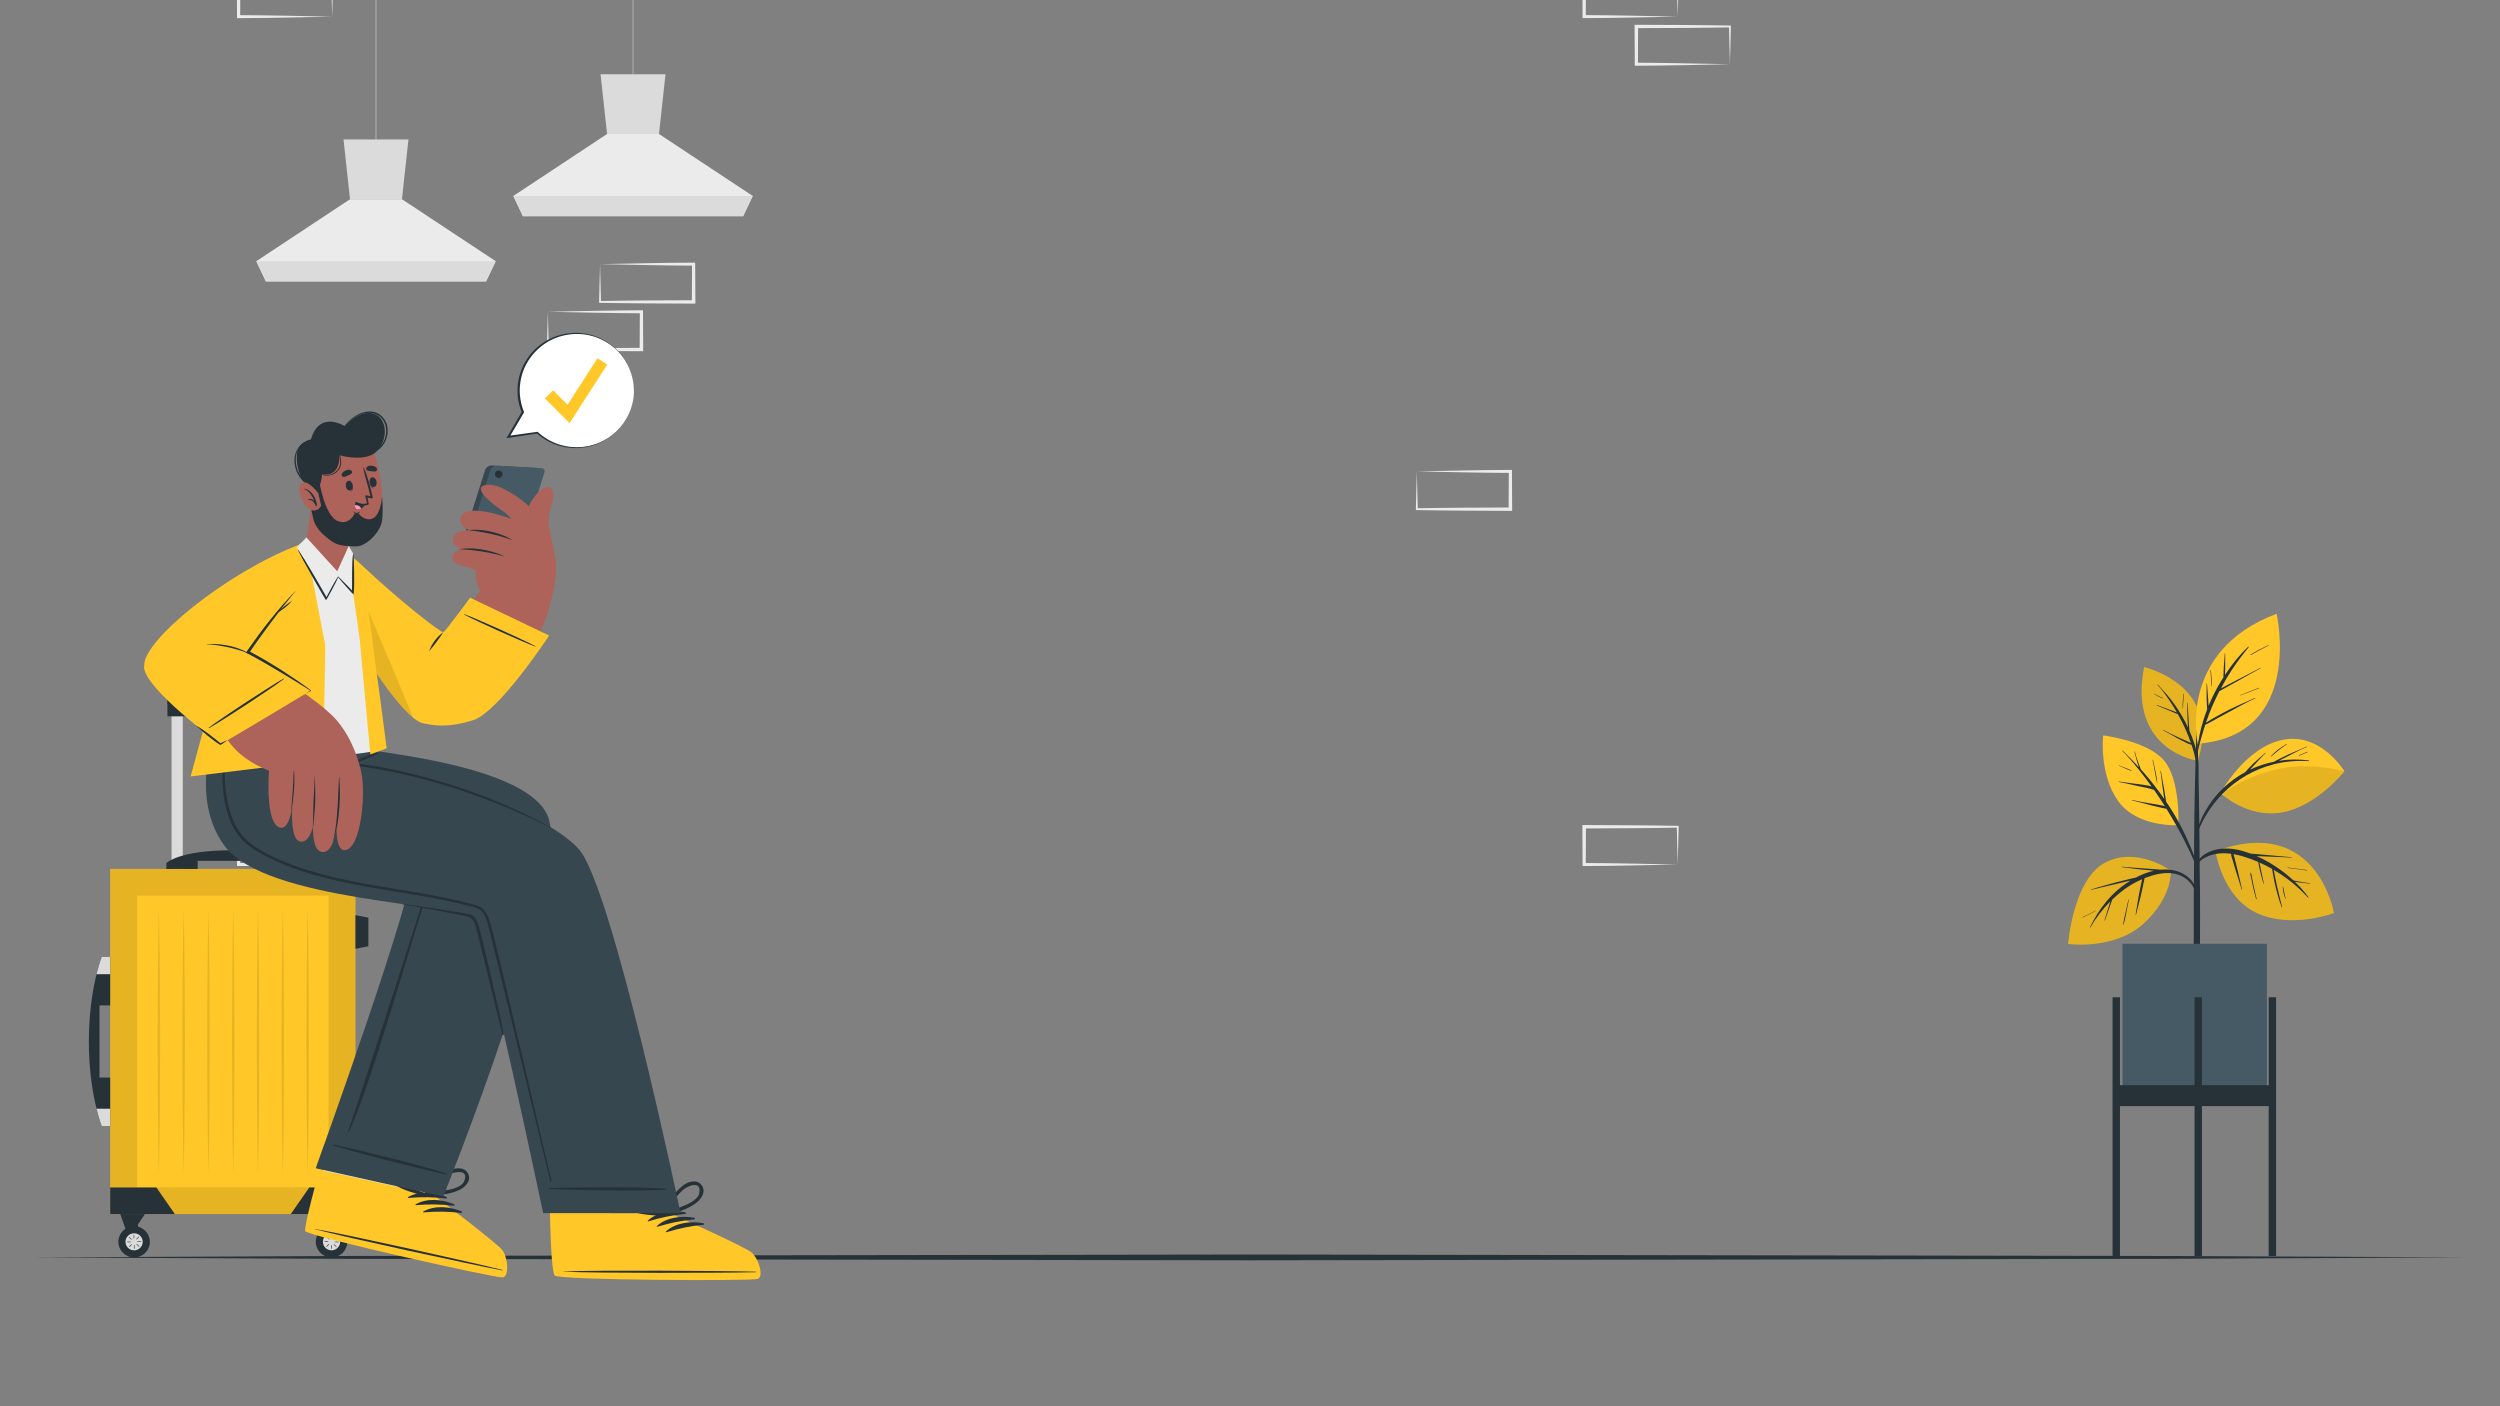 <?xml version="1.0" encoding="UTF-8" standalone="no"?>
<!-- Created with Inkscape (http://www.inkscape.org/) -->

<svg
   width="3840"
   height="2160"
   viewBox="0 0 3840 2160"
   version="1.1"
   id="svg1"
   sodipodi:docname="ticket-bg.svg"
   inkscape:version="1.3 (0e150ed6c4, 2023-07-21)"
   xmlns:inkscape="http://www.inkscape.org/namespaces/inkscape"
   xmlns:sodipodi="http://sodipodi.sourceforge.net/DTD/sodipodi-0.dtd"
   xmlns="http://www.w3.org/2000/svg"
   xmlns:svg="http://www.w3.org/2000/svg">
  <rect x="0" y="0" width="3840" height="2160" fill="#808080" stroke="none"/>
  <sodipodi:namedview
     id="namedview1"
     pagecolor="#ffffff"
     bordercolor="#999999"
     borderopacity="1"
     inkscape:showpageshadow="2"
     inkscape:pageopacity="0"
     inkscape:pagecheckerboard="0"
     inkscape:deskcolor="#d1d1d1"
     inkscape:document-units="px"
     inkscape:zoom="0.4865042"
     inkscape:cx="2002.0382"
     inkscape:cy="761.55561"
     inkscape:window-width="1920"
     inkscape:window-height="1164"
     inkscape:window-x="-11"
     inkscape:window-y="-11"
     inkscape:window-maximized="1"
     inkscape:current-layer="layer1" />
  <defs
     id="defs1" />
  <g
     inkscape:label="Layer 1"
     inkscape:groupmode="layer"
     id="layer1">
    <g
       id="Plant"
       transform="matrix(4.56,0,0,4.526,1499.58,144.702)"
       style="stroke-width:0.22">&#10;	<g
   id="g55"
   style="stroke-width:0.22">&#10;		<g
   id="g50"
   style="stroke-width:0.22">&#10;			<g
   id="g23"
   style="stroke-width:0.22">&#10;				<path
   style="fill:#ffc727;stroke-width:0.22"
   d="m 411.449,226.223 c 0,0 -23.593,-3.303 -18.078,-31.784 0,0 26.36,5.917 18.078,31.784 z"
   id="path19" />
&#10;				<path
   style="opacity:0.1;stroke-width:0.22"
   d="m 411.449,226.223 c 0,0 -23.593,-3.303 -18.078,-31.784 0,0 26.36,5.917 18.078,31.784 z"
   id="path20" />
&#10;				<path
   style="fill:#263238;stroke-width:0.22"
   d="m 410.256,220.277 c -0.461,-1.441 -1.004,-2.855 -1.607,-4.245 -0.018,-0.182 -0.045,-0.364 -0.061,-0.539 -0.035,-0.392 -0.067,-0.784 -0.098,-1.176 -0.066,-0.85 -0.12,-1.7 -0.17,-2.551 -0.1,-1.701 -0.209,-3.404 -0.235,-5.108 -10e-4,-0.093 -0.143,-0.089 -0.144,0.003 -0.015,1.706 -0.04,3.408 0.026,5.113 0.033,0.851 0.082,1.702 0.138,2.552 0.013,0.189 0.027,0.378 0.041,0.566 -1.319,-2.838 -2.915,-5.551 -4.73,-8.089 -0.81,-1.133 -1.663,-2.222 -2.58,-3.271 -0.94,-1.076 -1.934,-2.101 -2.886,-3.167 -0.061,-0.069 -0.164,0.037 -0.099,0.104 1.735,1.809 3.17,3.958 4.547,6.045 0.716,1.085 1.393,2.199 2.038,3.331 -0.073,-0.029 -0.147,-0.057 -0.219,-0.087 -0.28,-0.115 -0.559,-0.231 -0.841,-0.34 -0.641,-0.247 -1.283,-0.49 -1.926,-0.729 -1.266,-0.47 -2.534,-0.932 -3.795,-1.412 -0.076,-0.029 -0.128,0.103 -0.052,0.133 1.254,0.5 2.496,1.029 3.735,1.564 0.609,0.263 1.218,0.523 1.827,0.786 0.305,0.132 0.613,0.255 0.921,0.38 0.206,0.084 0.409,0.187 0.626,0.221 0.476,0.854 0.947,1.711 1.381,2.586 1.092,2.203 2.063,4.479 2.883,6.797 0.058,0.163 0.113,0.326 0.17,0.489 -0.583,-0.393 -1.326,-0.65 -1.933,-0.932 -0.812,-0.376 -1.629,-0.74 -2.442,-1.113 -1.654,-0.76 -3.299,-1.531 -4.884,-2.427 -0.081,-0.046 -0.151,0.082 -0.07,0.126 1.621,0.886 3.21,1.828 4.834,2.709 0.812,0.441 1.628,0.869 2.459,1.272 0.682,0.331 1.45,0.791 2.216,0.888 0.738,2.178 1.357,4.383 1.546,6.691 0.264,3.221 0.234,6.468 0.309,9.696 0.001,0.057 0.082,0.052 0.086,-0.002 0.235,-2.929 0.367,-5.884 0.381,-8.823 0.013,-2.79 -0.544,-5.39 -1.392,-8.041 z"
   id="path21" />
&#10;				<path
   style="fill:#263238;stroke-width:0.22"
   d="m 406.624,203.529 c -0.185,1.658 -0.35,3.355 -0.235,5.023 0.003,0.047 0.069,0.044 0.072,-0.002 0.095,-1.666 0.11,-3.326 0.303,-4.986 0.01,-0.092 -0.13,-0.127 -0.14,-0.035 z"
   id="path22" />
&#10;				<path
   style="fill:#263238;stroke-width:0.22"
   d="m 399.878,204.954 c -1.045,-0.443 -2.083,-0.859 -3.034,-1.49 -0.077,-0.051 -0.148,0.077 -0.07,0.126 0.953,0.594 1.972,1.174 3.065,1.464 0.057,0.015 0.096,-0.075 0.039,-0.1 z"
   id="path23" />
&#10;			</g>
&#10;			<path
   style="fill:#263238;stroke-width:0.22"
   d="m 412.202,271.439 c -0.02,-2.608 -0.069,-5.214 -0.099,-7.821 -0.049,-8.658 -0.12,-17.316 -0.276,-25.975 -0.124,-6.874 -0.285,-13.744 -0.48,-20.617 -10e-4,-0.04 -0.027,-0.067 -0.06,-0.088 -0.009,-1.877 -0.018,-3.754 -0.03,-5.631 0,-0.048 -0.056,-0.07 -0.113,-0.07 -0.056,0.001 -0.113,0.025 -0.113,0.073 -0.012,1.88 -0.024,3.76 -0.035,5.641 -0.028,0.021 -0.053,0.045 -0.054,0.081 -0.347,12.232 -0.657,24.467 -0.729,36.702 -0.015,2.488 -0.013,4.975 -0.024,7.463 -0.083,7.977 -0.121,15.954 -0.091,23.932 -0.009,1.27 -0.024,2.54 -0.028,3.81 -0.026,7.298 0.076,14.597 0.078,21.895 0,0.393 0.436,0.588 0.9,0.607 0.529,0.021 1.093,-0.19 1.093,-0.638 0.003,-8.048 0.056,-16.097 0.055,-24.145 0.025,-5.074 0.044,-10.147 0.006,-15.219 z"
   id="path24" />
&#10;			<g
   id="g29"
   style="stroke-width:0.22">&#10;				<path
   style="fill:#ffc727;stroke-width:0.22"
   d="m 402.349,263.518 c 0,0 -11.347,-8.408 -22.117,-2.728 -10.771,5.68 -12.459,27.581 -12.459,27.581 0,0 15.815,2.262 25.775,-7.217 9.596,-9.135 8.801,-17.636 8.801,-17.636 z"
   id="path25" />
&#10;				<path
   style="opacity:0.1;stroke-width:0.22"
   d="m 402.349,263.518 c 0,0 -11.347,-8.408 -22.117,-2.728 -10.771,5.68 -12.459,27.581 -12.459,27.581 0,0 15.815,2.262 25.775,-7.217 9.596,-9.135 8.801,-17.636 8.801,-17.636 z"
   id="path26" />
&#10;				<path
   style="fill:#263238;stroke-width:0.22"
   d="m 405.442,264.037 c -2.054,-0.863 -4.34,-1.076 -6.574,-0.858 -0.452,-0.101 -0.932,-0.103 -1.391,-0.136 -0.533,-0.038 -1.066,-0.078 -1.599,-0.12 -1.102,-0.086 -2.206,-0.152 -3.309,-0.234 -2.239,-0.167 -4.484,-0.304 -6.718,-0.529 -0.08,-0.008 -0.096,0.132 -0.016,0.142 2.211,0.283 4.412,0.597 6.63,0.821 1.14,0.115 2.281,0.233 3.425,0.314 0.269,0.019 0.547,0.049 0.83,0.081 -0.339,0.076 -0.677,0.156 -1.007,0.25 -1.78,0.504 -3.495,1.226 -5.142,2.09 -0.894,0.16 -1.782,0.411 -2.659,0.617 -1.404,0.33 -2.802,0.693 -4.197,1.059 -2.755,0.722 -5.482,1.534 -8.217,2.33 -0.089,0.026 -0.048,0.16 0.042,0.138 2.733,-0.67 5.48,-1.285 8.217,-1.936 1.33,-0.317 2.663,-0.629 3.991,-0.956 0.343,-0.085 0.693,-0.163 1.043,-0.241 -3.056,1.881 -5.805,4.295 -8.066,7.013 -2.258,2.713 -4.056,5.682 -5.605,8.841 -0.04,0.081 0.075,0.16 0.121,0.078 1.835,-3.214 4.141,-6.24 6.784,-8.903 -0.05,0.151 -0.1,0.302 -0.148,0.453 -0.212,0.668 -0.421,1.336 -0.631,2.005 -0.42,1.336 -0.845,2.671 -1.244,4.014 -0.027,0.091 0.109,0.12 0.14,0.035 0.478,-1.295 0.932,-2.598 1.389,-3.9 0.224,-0.639 0.449,-1.278 0.673,-1.917 0.116,-0.331 0.228,-0.663 0.34,-0.996 0.034,-0.102 0.075,-0.203 0.109,-0.305 1.275,-1.232 2.615,-2.389 4.025,-3.43 1.861,-1.374 3.895,-2.534 6.024,-3.453 -0.039,0.197 -0.075,0.394 -0.115,0.581 -0.111,0.517 -0.227,1.034 -0.334,1.552 -0.222,1.074 -0.431,2.152 -0.64,3.228 -0.427,2.196 -0.692,4.42 -1.104,6.617 -0.017,0.09 0.119,0.126 0.14,0.035 0.509,-2.208 1.165,-4.382 1.657,-6.596 0.246,-1.107 0.496,-2.213 0.726,-3.324 0.107,-0.518 0.21,-1.038 0.315,-1.557 0.059,-0.289 0.126,-0.578 0.159,-0.869 0.206,-0.082 0.408,-0.177 0.616,-0.254 2.977,-1.102 6.268,-1.903 9.442,-1.293 3.036,0.583 5.638,2.62 6.83,5.473 0.103,0.247 0.493,0.093 0.435,-0.159 -0.617,-2.728 -2.894,-4.753 -5.387,-5.801 z"
   id="path27" />
&#10;				<path
   style="fill:#263238;stroke-width:0.22"
   d="m 388.07,273.388 c -0.321,1.437 -0.64,2.876 -0.957,4.314 -0.303,1.373 -0.678,2.792 -0.793,4.196 -0.005,0.056 0.076,0.056 0.092,0.01 0.464,-1.352 0.688,-2.826 0.964,-4.226 0.28,-1.419 0.558,-2.839 0.834,-4.259 0.018,-0.091 -0.12,-0.126 -0.14,-0.035 z"
   id="path28" />
&#10;				<path
   style="fill:#263238;stroke-width:0.22"
   d="m 377.095,277.043 c -1.445,0.733 -2.846,1.566 -4.355,2.166 -0.096,0.038 -0.035,0.177 0.059,0.13 1.453,-0.724 2.957,-1.366 4.33,-2.241 0.036,-0.022 0.003,-0.073 -0.034,-0.055 z"
   id="path29" />
&#10;			</g>
&#10;			<g
   id="g33"
   style="stroke-width:0.22">&#10;				<path
   style="fill:#ffc727;stroke-width:0.22"
   d="m 404.9,248.077 c 0,0 -13.869,0.885 -20.321,-8.261 -6.452,-9.146 -5.004,-22.206 -5.004,-22.206 0,0 14.568,1.77 20.354,8.338 5.786,6.567 4.971,22.129 4.971,22.129 z"
   id="path30" />
&#10;				<path
   style="fill:#263238;stroke-width:0.22"
   d="m 411.41,261.763 c -0.48,-1.486 -1.075,-2.95 -1.636,-4.408 -0.539,-1.4 -1.115,-2.785 -1.725,-4.155 -1.246,-2.795 -2.621,-5.524 -4.157,-8.172 -0.978,-1.686 -2.027,-3.321 -3.107,-4.934 -0.022,-0.246 -0.071,-0.492 -0.108,-0.739 -0.065,-0.429 -0.126,-0.859 -0.193,-1.288 -0.138,-0.878 -0.291,-1.754 -0.438,-2.63 -0.319,-1.915 -0.714,-3.817 -1.019,-5.735 -0.014,-0.09 -0.158,-0.089 -0.144,0.003 0.28,1.892 0.47,3.796 0.735,5.69 0.13,0.93 0.252,1.862 0.393,2.791 0.051,0.336 0.105,0.671 0.158,1.007 -2.119,-3.087 -4.399,-6.059 -6.86,-8.899 -0.332,-0.383 -0.674,-0.756 -1.013,-1.133 -0.034,-0.106 -0.087,-0.209 -0.129,-0.317 -0.103,-0.264 -0.203,-0.528 -0.302,-0.794 -0.204,-0.55 -0.403,-1.102 -0.601,-1.654 -0.39,-1.086 -0.738,-2.182 -1.033,-3.298 -0.024,-0.09 -0.16,-0.048 -0.138,0.042 0.28,1.138 0.576,2.275 0.909,3.399 0.161,0.543 0.339,1.079 0.531,1.612 0.032,0.089 0.066,0.178 0.099,0.267 -1.773,-1.932 -3.622,-3.794 -5.49,-5.635 -0.066,-0.065 -0.164,0.038 -0.099,0.104 3.624,3.711 6.828,7.809 9.828,12.038 -0.339,-0.109 -0.686,-0.194 -1.027,-0.26 -1.068,-0.207 -2.145,-0.358 -3.223,-0.496 -2.26,-0.287 -4.513,-0.573 -6.764,-0.928 -0.09,-0.014 -0.127,0.122 -0.035,0.14 2.149,0.424 4.279,0.908 6.413,1.398 1.007,0.231 2.018,0.429 3.032,0.628 0.845,0.166 1.628,0.424 2.435,0.694 0.224,0.321 0.456,0.637 0.678,0.959 1.018,1.482 1.994,2.992 2.951,4.516 -0.471,-0.094 -0.943,-0.185 -1.415,-0.276 -1.071,-0.208 -2.146,-0.402 -3.223,-0.579 -2.116,-0.348 -4.233,-0.715 -6.323,-1.191 -0.09,-0.021 -0.125,0.119 -0.035,0.14 2.121,0.497 4.222,1.079 6.328,1.639 1.015,0.27 2.039,0.518 3.065,0.745 0.513,0.113 1.027,0.227 1.542,0.333 0.222,0.045 0.428,0.104 0.624,0.107 2.025,3.285 3.928,6.648 5.687,10.079 0.774,1.509 1.518,3.033 2.24,4.568 0.742,1.575 1.376,3.182 2.06,4.781 0.135,0.32 0.641,0.189 0.529,-0.159 z"
   id="path31" />
&#10;				<path
   style="fill:#263238;stroke-width:0.22"
   d="m 397.214,229.887 c -0.265,-1.323 -0.544,-2.643 -0.837,-3.959 -0.02,-0.091 -0.156,-0.048 -0.138,0.041 0.263,1.3 0.513,2.602 0.749,3.907 0.234,1.294 0.422,2.621 0.787,3.886 0.007,0.023 0.044,0.018 0.042,-0.007 -0.069,-1.297 -0.348,-2.597 -0.603,-3.868 z"
   id="path32" />
&#10;				<path
   style="fill:#263238;stroke-width:0.22"
   d="m 389.124,229.501 c -0.643,-0.32 -1.323,-0.58 -1.993,-0.839 -0.351,-0.136 -0.702,-0.272 -1.052,-0.412 -0.179,-0.071 -0.357,-0.143 -0.536,-0.214 -0.189,-0.076 -0.422,-0.134 -0.586,-0.257 -0.104,-0.078 -0.171,0.105 -0.067,0.122 0.205,0.034 0.405,0.158 0.593,0.243 0.175,0.079 0.35,0.157 0.525,0.235 0.337,0.15 0.675,0.302 1.012,0.451 0.669,0.296 1.35,0.593 2.048,0.811 0.083,0.025 0.132,-0.102 0.056,-0.14 z"
   id="path33" />
&#10;			</g>
&#10;			<g
   id="g38"
   style="stroke-width:0.22">&#10;				<path
   style="fill:#ffc727;stroke-width:0.22"
   d="m 419.097,237.172 c 0,0 8.395,-15.679 21.164,-18.107 12.769,-2.428 20.585,10.711 20.585,10.711 0,0 -9.314,11.895 -21.032,13.971 -11.719,2.076 -20.717,-6.575 -20.717,-6.575 z"
   id="path34" />
&#10;				<path
   style="fill:#263238;stroke-width:0.22"
   d="m 448.819,226.092 c -3.309,-0.454 -6.697,-0.401 -10.015,0.119 0.191,-0.105 0.382,-0.21 0.569,-0.305 0.948,-0.481 1.89,-0.969 2.833,-1.459 1.961,-1.02 3.943,-2.106 5.996,-2.928 0.096,-0.038 0.037,-0.175 -0.059,-0.13 -1.998,0.931 -4.068,1.71 -6.072,2.631 -1.002,0.461 -1.988,0.941 -2.962,1.458 -0.63,0.334 -1.328,0.65 -1.947,1.049 -2.806,0.575 -5.545,1.467 -8.116,2.696 0.532,-0.579 1.066,-1.158 1.597,-1.738 1.19,-1.303 2.36,-2.671 3.668,-3.858 0.069,-0.062 -0.036,-0.161 -0.104,-0.099 -1.337,1.214 -2.747,2.337 -4.043,3.599 -0.629,0.612 -1.23,1.247 -1.817,1.9 -0.292,0.325 -0.585,0.662 -0.863,1.01 -5.553,3.018 -10.277,7.574 -13.393,13.081 -1.771,3.13 -3.007,6.515 -3.727,10.036 -0.018,0.088 0.109,0.138 0.136,0.047 1.753,-5.919 5.063,-11.481 9.387,-15.885 4.691,-4.778 10.617,-8.23 17.108,-9.898 3.854,-0.99 7.838,-1.335 11.807,-1.072 0.163,0.008 0.176,-0.233 0.017,-0.254 z"
   id="path35" />
&#10;				<path
   style="opacity:0.1;stroke-width:0.22"
   d="m 460.848,229.777 c 0,0 -9.316,11.896 -21.037,13.97 -8.939,1.585 -16.292,-3.078 -19.278,-5.372 l -0.645,-1.06 c 0,0 6.045,-5.096 17.48,-8.035 11.437,-2.94 23.48,0.497 23.48,0.497 z"
   id="path36" />
&#10;				<path
   style="fill:#263238;stroke-width:0.22"
   d="m 441.403,220.502 c -0.97,0.591 -1.934,1.18 -2.836,1.872 -0.888,0.681 -1.714,1.421 -2.463,2.253 -0.066,0.074 0.037,0.167 0.109,0.104 0.848,-0.736 1.7,-1.473 2.58,-2.17 0.864,-0.685 1.744,-1.363 2.686,-1.937 0.078,-0.048 0.003,-0.171 -0.076,-0.122 z"
   id="path37" />
&#10;				<path
   style="fill:#263238;stroke-width:0.22"
   d="m 448.41,223.156 c -0.473,0.197 -0.956,0.368 -1.429,0.564 -0.474,0.197 -0.948,0.393 -1.421,0.59 -0.101,0.042 -0.054,0.207 0.05,0.165 0.475,-0.193 0.95,-0.385 1.425,-0.578 0.476,-0.193 0.941,-0.412 1.417,-0.604 0.085,-0.034 0.044,-0.173 -0.042,-0.137 z"
   id="path38" />
&#10;			</g>
&#10;			<g
   id="g44"
   style="stroke-width:0.22">&#10;				<path
   style="fill:#ffc727;stroke-width:0.22"
   d="m 417.422,256.904 c 0,0 2.243,15.553 13.938,20.994 11.695,5.441 25.954,0 25.954,0 0,0 -5.607,-33.651 -39.892,-20.994 z"
   id="path39" />
&#10;				<path
   style="opacity:0.1;stroke-width:0.22"
   d="m 417.422,256.904 c 0,0 2.243,15.553 13.938,20.994 11.695,5.441 25.954,0 25.954,0 0,0 -5.607,-33.651 -39.892,-20.994 z"
   id="path40" />
&#10;				<path
   style="fill:#263238;stroke-width:0.22"
   d="m 449.256,267.78 c -1.079,-0.123 -2.151,-0.307 -3.219,-0.502 -0.524,-0.096 -1.049,-0.194 -1.572,-0.297 -0.266,-0.052 -0.543,-0.116 -0.821,-0.164 -0.315,-0.294 -0.625,-0.592 -0.948,-0.877 -2.214,-1.951 -4.615,-3.68 -7.153,-5.185 -1.382,-0.819 -2.815,-1.553 -4.287,-2.203 0.073,0.003 0.147,0.007 0.22,0.01 1.283,0.055 2.566,0.108 3.85,0.167 2.568,0.119 5.133,0.176 7.699,0.342 0.092,0.006 0.088,-0.138 -0.004,-0.144 -2.575,-0.175 -5.136,-0.457 -7.707,-0.679 -1.247,-0.108 -2.494,-0.22 -3.741,-0.333 -0.642,-0.058 -1.284,-0.112 -1.927,-0.168 -0.165,-0.014 -0.329,-0.035 -0.494,-0.053 -0.667,-0.249 -1.339,-0.484 -2.018,-0.695 -3.198,-0.993 -6.629,-1.386 -9.906,-0.547 -2.943,0.753 -5.878,2.681 -6.64,5.783 -0.026,0.107 0.14,0.181 0.186,0.073 1.097,-2.592 3.974,-3.897 6.571,-4.436 1.746,-0.363 3.534,-0.343 5.296,-0.103 0.072,0.797 0.373,1.616 0.59,2.351 0.324,1.094 0.643,2.19 0.974,3.282 0.663,2.184 1.394,4.348 2.04,6.537 0.026,0.089 0.16,0.048 0.138,-0.042 -0.543,-2.182 -1.001,-4.386 -1.528,-6.572 -0.258,-1.074 -0.528,-2.145 -0.795,-3.217 -0.17,-0.687 -0.313,-1.499 -0.589,-2.211 1.028,0.18 2.045,0.424 3.035,0.715 1.796,0.528 3.568,1.184 5.3,1.942 0.172,1.109 0.419,2.208 0.673,3.301 0.32,1.373 0.677,2.733 1.111,4.075 0.028,0.085 0.149,0.046 0.131,-0.04 -0.017,-0.085 -0.035,-0.169 -0.052,-0.254 -10e-4,-0.002 -0.002,-0.002 -0.003,-0.004 -0.262,-1.272 -0.543,-2.54 -0.811,-3.81 -0.216,-1.024 -0.415,-2.053 -0.637,-3.076 1.453,0.652 2.881,1.366 4.263,2.159 0.028,0.317 0.106,0.641 0.151,0.93 0.085,0.533 0.181,1.065 0.279,1.596 0.22,1.2 0.459,2.396 0.747,3.582 0.554,2.283 1.175,4.566 2.011,6.763 -0.017,0.026 -0.024,0.061 0.002,0.09 0.022,0.026 0.044,0.052 0.066,0.078 0.05,0.059 0.133,-0.01 0.118,-0.073 -0.541,-2.305 -1.159,-4.59 -1.665,-6.904 -0.253,-1.155 -0.508,-2.31 -0.74,-3.469 -0.116,-0.579 -0.222,-1.16 -0.332,-1.741 -0.031,-0.163 -0.054,-0.341 -0.081,-0.52 1.579,0.934 3.107,1.945 4.554,3.037 2.495,1.884 4.886,4.035 6.971,6.364 0.083,0.093 0.249,-0.038 0.172,-0.139 -0.892,-1.172 -1.779,-2.318 -2.788,-3.401 -0.588,-0.63 -1.199,-1.239 -1.821,-1.836 0.064,0.011 0.131,0.023 0.194,0.034 0.548,0.092 1.097,0.174 1.647,0.247 1.082,0.145 2.167,0.251 3.251,0.374 0.095,0.014 0.131,-0.126 0.039,-0.137 z"
   id="path41" />
&#10;				<path
   style="fill:#263238;stroke-width:0.22"
   d="m 441.036,273.054 v 0 c 0,0 0,-10e-4 0,0 -0.018,-0.135 -0.041,-0.27 -0.067,-0.404 -0.034,-0.172 -0.117,-0.337 -0.142,-0.509 0,-0.003 -0.003,-0.003 -0.004,-0.006 -0.241,-1.039 -0.444,-2.086 -0.632,-3.138 -0.013,-0.073 -0.13,-0.051 -0.127,0.02 0.05,1.389 0.394,2.767 0.889,4.06 0.016,0.041 0.09,0.037 0.083,-0.013 0.002,-0.003 10e-4,-0.006 0,-0.01 z"
   id="path42" />
&#10;				<path
   style="fill:#263238;stroke-width:0.22"
   d="m 431.248,272.804 c -0.003,-0.043 -0.036,-0.064 -0.069,-0.066 -0.328,-1.377 -0.644,-2.755 -0.928,-4.142 -0.149,-0.729 -0.302,-1.457 -0.441,-2.188 -0.075,-0.393 -0.148,-0.787 -0.218,-1.182 -0.061,-0.34 -0.091,-0.703 -0.252,-1.011 -0.027,-0.053 -0.122,-0.04 -0.131,0.02 -0.097,0.653 0.172,1.445 0.293,2.087 0.143,0.759 0.291,1.518 0.458,2.272 0.339,1.534 0.724,3.063 1.157,4.573 0.024,0.085 0.161,0.066 0.155,-0.025 -0.009,-0.112 -0.017,-0.225 -0.024,-0.338 z"
   id="path43" />
&#10;				<path
   style="fill:#263238;stroke-width:0.22"
   d="m 448.189,263.301 c -2.136,-0.293 -4.27,-0.602 -6.411,-0.861 -0.09,-0.011 -0.127,0.126 -0.035,0.14 2.133,0.315 4.273,0.58 6.411,0.861 0.091,0.011 0.127,-0.128 0.035,-0.14 z"
   id="path44" />
&#10;			</g>
&#10;			<g
   id="g49"
   style="stroke-width:0.22">&#10;				<path
   style="fill:#ffc727;stroke-width:0.22"
   d="m 411.43,220.427 c 0,0 -7.156,-31.397 26.579,-44.102 0,-10e-4 9.346,41.327 -26.579,44.102 z"
   id="path45" />
&#10;				<path
   style="fill:#263238;stroke-width:0.22"
   d="m 418.712,202.62 c 0.127,-0.081 0.249,-0.158 0.362,-0.22 0.638,-0.351 1.271,-0.71 1.907,-1.066 l 3.913,-2.189 c 2.575,-1.44 5.116,-2.938 7.709,-4.348 0.082,-0.044 0.006,-0.167 -0.076,-0.122 -2.597,1.412 -5.239,2.734 -7.853,4.115 l -3.867,2.044 c -0.526,0.278 -1.053,0.556 -1.579,0.835 1.125,-2.134 2.327,-4.227 3.648,-6.241 1.763,-2.689 3.694,-5.251 5.706,-7.758 0.092,-0.115 -0.058,-0.263 -0.167,-0.159 -2.975,2.846 -5.551,6.103 -7.8,9.563 0.003,-0.11 0.005,-0.222 0.01,-0.327 0.038,-0.781 0.058,-1.562 0.07,-2.344 0.022,-1.532 -0.051,-3.067 -0.005,-4.598 0.003,-0.093 -0.14,-0.089 -0.144,0.004 -0.063,1.508 -0.244,3.012 -0.33,4.519 -0.043,0.753 -0.075,1.505 -0.098,2.258 -0.012,0.407 -0.051,0.871 -0.036,1.317 -0.695,1.105 -1.362,2.227 -1.993,3.364 -1.124,2.026 -2.13,4.147 -3.015,6.323 -0.034,-0.782 -0.081,-1.563 -0.127,-2.345 -0.101,-1.719 -0.311,-3.431 -0.383,-5.151 -0.004,-0.092 -0.146,-0.089 -0.144,0.003 0.036,1.72 -0.044,3.439 0.009,5.16 0.027,0.86 0.053,1.719 0.11,2.577 0.021,0.315 0.037,0.637 0.059,0.959 -1.075,2.818 -1.939,5.717 -2.548,8.628 -0.658,3.145 -0.925,6.295 -1.257,9.481 -0.002,0.023 0.034,0.022 0.036,-10e-4 0.296,-2.84 1.016,-5.709 1.79,-8.454 0.418,-1.482 0.857,-2.956 1.333,-4.419 1.404,-0.661 2.747,-1.486 4.103,-2.237 1.407,-0.78 2.823,-1.542 4.234,-2.316 2.813,-1.543 5.623,-3.115 8.528,-4.478 0.084,-0.039 0.007,-0.16 -0.076,-0.122 -2.942,1.332 -5.905,2.599 -8.793,4.049 -1.438,0.722 -2.852,1.494 -4.254,2.284 -1.171,0.66 -2.375,1.32 -3.494,2.079 0.328,-0.977 0.668,-1.95 1.042,-2.912 1.026,-2.638 2.183,-5.23 3.47,-7.755 z"
   id="path46" />
&#10;				<path
   style="fill:#263238;stroke-width:0.22"
   d="m 415.869,195.442 c -0.007,-0.092 -0.15,-0.089 -0.144,0.004 0.121,1.791 0.181,3.581 0.372,5.367 0.011,0.1 0.162,0.099 0.158,-0.004 -0.063,-1.795 -0.255,-3.576 -0.386,-5.367 z"
   id="path47" />
&#10;				<path
   style="fill:#263238;stroke-width:0.22"
   d="m 432.042,201.438 c -2.113,0.85 -4.242,1.657 -6.342,2.537 -0.059,0.025 -0.033,0.12 0.029,0.097 2.132,-0.798 4.235,-1.668 6.355,-2.495 0.086,-0.035 0.044,-0.174 -0.042,-0.139 z"
   id="path48" />
&#10;				<path
   style="fill:#263238;stroke-width:0.22"
   d="m 435.248,186.957 c -2.064,0.957 -4.066,2.016 -5.999,3.218 -0.098,0.061 -0.006,0.212 0.095,0.153 1.957,-1.144 3.949,-2.242 5.98,-3.249 0.083,-0.041 0.007,-0.16 -0.076,-0.122 z"
   id="path49" />
&#10;			</g>
&#10;		</g>
&#10;		<g
   id="g54"
   style="stroke-width:0.22">&#10;			<rect
   x="386.089"
   y="288.322"
   style="fill:#455a64;stroke-width:0.22"
   width="48.65"
   height="51.28"
   id="rect50" />
&#10;			<rect
   x="382.741"
   y="306.466"
   style="fill:#263238;stroke-width:0.22"
   width="2.489"
   height="87.836"
   id="rect51" />
&#10;			<rect
   x="435.336"
   y="306.466"
   style="fill:#263238;stroke-width:0.22"
   width="2.489"
   height="87.836"
   id="rect52" />
&#10;			<rect
   x="410.363"
   y="306.466"
   style="fill:#263238;stroke-width:0.22"
   width="2.489"
   height="87.836"
   id="rect53" />
&#10;			<rect
   x="383.985"
   y="336.314"
   style="fill:#263238;stroke-width:0.22"
   width="52.595"
   height="7.1"
   id="rect54" />
&#10;		</g>
&#10;	</g>
&#10;</g>
    <g
       id="Background_Complete"
       transform="matrix(5.427,0,0,5.184,155.073,-273.953)"
       style="stroke-width:0.189">&#10;	<g
   id="g12"
   style="stroke-width:0.189">&#10;		<g
   id="g2"
   style="stroke-width:0.189">&#10;			<path
   style="fill:#ebebeb;stroke-width:0.189"
   d="m 80.207,294.89 -13.125,0.279 -6.661,0.112 c -2.226,0.047 -4.463,0.037 -6.695,0.055 l -0.444,0.004 -0.002,-0.449 -0.054,-11.19 -0.002,-0.502 0.502,0.002 13.24,0.063 c 4.413,0.005 8.827,0.112 13.24,0.164 l 0.276,0.003 -0.003,0.27 c -0.019,1.899 -0.086,3.787 -0.131,5.654 z m 0,0 -0.142,-5.654 c -0.045,-1.863 -0.112,-3.705 -0.131,-5.536 l 0.273,0.273 c -4.413,0.051 -8.827,0.159 -13.24,0.164 l -13.24,0.063 0.499,-0.499 -0.054,11.19 -0.446,-0.446 c 2.182,0.018 4.358,0.008 6.546,0.055 l 6.579,0.112 z"
   id="path1" />
&#10;		</g>
&#10;		<g
   id="g3"
   style="stroke-width:0.189">&#10;			<path
   style="fill:#ebebeb;stroke-width:0.189"
   d="m 65.436,308.999 -13.125,0.279 -6.661,0.112 c -2.226,0.047 -4.463,0.037 -6.695,0.055 l -0.444,0.004 -0.002,-0.449 -0.054,-11.19 -0.002,-0.502 0.502,0.002 13.24,0.063 c 4.413,0.005 8.827,0.113 13.24,0.164 l 0.276,0.003 -0.003,0.27 c -0.019,1.899 -0.086,3.787 -0.131,5.654 z m 0,0 -0.142,-5.654 c -0.045,-1.863 -0.112,-3.705 -0.131,-5.536 l 0.273,0.273 c -4.413,0.051 -8.827,0.159 -13.24,0.164 l -13.24,0.063 0.499,-0.499 -0.054,11.19 -0.446,-0.446 c 2.182,0.018 4.358,0.008 6.546,0.055 l 6.579,0.112 z"
   id="path2" />
&#10;		</g>
&#10;		<g
   id="g4"
   style="stroke-width:0.189">&#10;			<path
   style="fill:#ebebeb;stroke-width:0.189"
   d="m 94.979,308.999 -13.125,0.279 -6.661,0.112 c -2.226,0.047 -4.463,0.037 -6.695,0.055 l -0.444,0.004 -0.002,-0.449 -0.054,-11.19 -0.002,-0.502 0.502,0.002 13.24,0.063 c 4.413,0.005 8.827,0.113 13.24,0.164 l 0.276,0.003 -0.003,0.27 c -0.019,1.899 -0.086,3.787 -0.131,5.654 z m 0,0 -0.142,-5.654 c -0.045,-1.863 -0.112,-3.705 -0.131,-5.536 l 0.273,0.273 c -4.413,0.051 -8.827,0.159 -13.24,0.164 l -13.24,0.063 0.499,-0.499 -0.054,11.19 -0.446,-0.446 c 2.182,0.018 4.358,0.008 6.546,0.055 l 6.579,0.112 z"
   id="path3" />
&#10;		</g>
&#10;		<g
   id="g5"
   style="stroke-width:0.189">&#10;			<path
   style="fill:#ebebeb;stroke-width:0.189"
   d="m 446.273,308.999 -13.125,0.279 -6.661,0.112 c -2.226,0.047 -4.463,0.037 -6.695,0.055 l -0.444,0.004 -0.002,-0.449 -0.054,-11.19 -0.003,-0.502 0.502,0.002 13.24,0.063 c 4.413,0.005 8.827,0.113 13.24,0.164 l 0.276,0.003 -0.003,0.27 c -0.019,1.899 -0.086,3.787 -0.131,5.654 z m 0,0 -0.142,-5.654 c -0.045,-1.863 -0.112,-3.705 -0.131,-5.536 l 0.273,0.273 c -4.413,0.051 -8.827,0.159 -13.24,0.164 l -13.24,0.063 0.499,-0.499 -0.054,11.19 -0.446,-0.446 c 2.182,0.018 4.358,0.008 6.546,0.055 l 6.579,0.112 z"
   id="path4" />
&#10;		</g>
&#10;		<g
   id="g6"
   style="stroke-width:0.189">&#10;			<path
   style="fill:#ebebeb;stroke-width:0.189"
   d="m 446.273,57.765 -13.125,0.279 -6.661,0.112 c -2.226,0.047 -4.463,0.037 -6.695,0.055 l -0.444,0.004 -0.002,-0.449 -0.054,-11.19 -0.003,-0.502 0.502,0.002 13.24,0.063 c 4.413,0.005 8.827,0.112 13.24,0.164 l 0.276,0.003 -0.003,0.27 c -0.019,1.899 -0.086,3.787 -0.131,5.654 z m 0,0 -0.142,-5.654 C 446.086,50.248 446.019,48.406 446,46.575 l 0.273,0.273 c -4.413,0.051 -8.827,0.159 -13.24,0.164 l -13.24,0.063 0.499,-0.499 -0.054,11.19 -0.446,-0.446 c 2.182,0.018 4.358,0.008 6.546,0.055 l 6.579,0.112 z"
   id="path5" />
&#10;		</g>
&#10;		<g
   id="g7"
   style="stroke-width:0.189">&#10;			<path
   style="fill:#ebebeb;stroke-width:0.189"
   d="m 461.045,71.875 -13.125,0.279 -6.661,0.112 c -2.226,0.047 -4.463,0.037 -6.695,0.055 l -0.444,0.004 -0.002,-0.449 -0.054,-11.19 -0.002,-0.502 0.502,0.002 13.24,0.063 c 4.413,0.005 8.827,0.112 13.24,0.164 l 0.276,0.003 -0.003,0.27 c -0.019,1.899 -0.086,3.787 -0.131,5.654 z m 0,0 -0.142,-5.654 c -0.045,-1.863 -0.112,-3.705 -0.131,-5.536 l 0.273,0.273 c -4.413,0.051 -8.827,0.159 -13.24,0.164 l -13.24,0.063 0.499,-0.499 -0.054,11.19 -0.446,-0.446 c 2.182,0.018 4.358,0.008 6.546,0.055 l 6.579,0.112 z"
   id="path6" />
&#10;		</g>
&#10;		<g
   id="g8"
   style="stroke-width:0.189">&#10;			<path
   style="fill:#ebebeb;stroke-width:0.189"
   d="m 65.436,57.777 -13.125,0.279 -6.661,0.112 c -2.226,0.047 -4.463,0.037 -6.695,0.055 l -0.444,0.004 -0.002,-0.449 -0.054,-11.19 -0.002,-0.502 0.502,0.002 13.24,0.063 c 4.413,0.005 8.827,0.112 13.24,0.164 l 0.276,0.003 -0.003,0.27 c -0.019,1.899 -0.086,3.787 -0.131,5.654 z m 0,0 -0.142,-5.654 C 65.249,50.26 65.182,48.418 65.163,46.587 l 0.273,0.273 c -4.413,0.051 -8.827,0.159 -13.24,0.164 l -13.24,0.063 0.499,-0.499 -0.054,11.19 -0.446,-0.446 c 2.182,0.018 4.358,0.008 6.546,0.055 l 6.579,0.112 z"
   id="path7" />
&#10;		</g>
&#10;		<g
   id="g9"
   style="stroke-width:0.189">&#10;			<path
   style="fill:#ebebeb;stroke-width:0.189"
   d="m 126.484,145.223 13.125,-0.279 6.661,-0.112 c 2.226,-0.047 4.463,-0.037 6.695,-0.055 l 0.444,-0.004 0.002,0.449 0.054,11.19 0.002,0.502 -0.502,-0.002 -13.24,-0.063 c -4.413,-0.005 -8.827,-0.113 -13.24,-0.164 l -0.276,-0.003 0.003,-0.27 c 0.019,-1.899 0.086,-3.787 0.131,-5.654 z m 0,0 0.142,5.654 c 0.045,1.863 0.112,3.705 0.131,5.536 l -0.273,-0.273 c 4.413,-0.051 8.827,-0.159 13.24,-0.164 l 13.24,-0.063 -0.499,0.499 0.054,-11.19 0.446,0.446 c -2.182,-0.018 -4.358,-0.008 -6.546,-0.055 l -6.579,-0.112 z"
   id="path8" />
&#10;		</g>
&#10;		<g
   id="g10"
   style="stroke-width:0.189">&#10;			<path
   style="fill:#ebebeb;stroke-width:0.189"
   d="m 372.427,192.524 13.125,-0.279 6.661,-0.112 c 2.225,-0.047 4.463,-0.037 6.695,-0.055 l 0.444,-0.003 0.002,0.449 0.054,11.19 0.003,0.502 -0.502,-0.002 -13.24,-0.063 c -4.413,-0.005 -8.827,-0.113 -13.24,-0.164 l -0.276,-0.003 0.003,-0.27 c 0.019,-1.899 0.086,-3.787 0.131,-5.654 z m 0,0 0.142,5.654 c 0.045,1.863 0.112,3.705 0.131,5.536 l -0.273,-0.273 c 4.413,-0.051 8.827,-0.159 13.24,-0.164 l 13.24,-0.063 -0.499,0.499 0.054,-11.19 0.446,0.446 c -2.182,-0.018 -4.358,-0.008 -6.546,-0.055 l -6.579,-0.112 z"
   id="path9" />
&#10;		</g>
&#10;		<g
   id="g11"
   style="stroke-width:0.189">&#10;			<path
   style="fill:#ebebeb;stroke-width:0.189"
   d="m 141.256,131.113 13.125,-0.279 6.661,-0.112 c 2.226,-0.047 4.463,-0.037 6.695,-0.055 l 0.444,-0.004 0.002,0.449 0.054,11.19 0.002,0.502 -0.502,-0.002 -13.24,-0.063 c -4.413,-0.005 -8.827,-0.113 -13.24,-0.164 l -0.276,-0.003 0.003,-0.27 c 0.019,-1.899 0.086,-3.787 0.131,-5.654 z m 0,0 0.142,5.654 c 0.045,1.863 0.112,3.705 0.131,5.536 l -0.273,-0.273 c 4.413,-0.051 8.827,-0.159 13.24,-0.164 l 13.24,-0.063 -0.499,0.499 0.054,-11.19 0.446,0.446 c -2.182,-0.018 -4.358,-0.008 -6.546,-0.055 l -6.579,-0.112 z"
   id="path10" />
&#10;		</g>
&#10;	</g>
&#10;	<g
   id="g18"
   style="stroke-width:0.189">&#10;		<g
   id="g14"
   style="stroke-width:0.189">&#10;			<line
   style="fill:none;stroke:#c7c7c7;stroke-width:0.189;stroke-miterlimit:10"
   x1="77.841"
   y1="97.577"
   x2="77.841"
   y2="0"
   id="line11" />
&#10;			<g
   id="g13"
   style="stroke-width:0.189">&#10;				<polygon
   style="fill:#ebebeb;stroke-width:0.189"
   points="70.491,111.873 85.19,111.873 111.723,130.238 108.998,136.229 46.675,136.229 43.958,130.238 "
   id="polygon11" />
&#10;				<polygon
   style="fill:#dbdbdb;stroke-width:0.189"
   points="87.031,94.178 85.19,111.873 70.491,111.873 68.65,94.178 "
   id="polygon12" />
&#10;				<polygon
   style="fill:#dbdbdb;stroke-width:0.189"
   points="111.72,130.241 108.995,136.232 46.672,136.232 43.955,130.241 "
   id="polygon13" />
&#10;			</g>
&#10;		</g>
&#10;		<g
   id="g17"
   style="stroke-width:0.189">&#10;			<line
   style="fill:none;stroke:#c7c7c7;stroke-width:0.189;stroke-miterlimit:10"
   x1="150.592"
   y1="78.25"
   x2="150.592"
   y2="0"
   id="line14" />
&#10;			<g
   id="g16"
   style="stroke-width:0.189">&#10;				<polygon
   style="fill:#ebebeb;stroke-width:0.189"
   points="143.243,92.545 157.942,92.545 184.475,110.911 181.75,116.902 119.427,116.902 116.71,110.911 "
   id="polygon14" />
&#10;				<polygon
   style="fill:#dbdbdb;stroke-width:0.189"
   points="159.783,74.851 157.942,92.545 143.243,92.545 141.402,74.851 "
   id="polygon15" />
&#10;				<polygon
   style="fill:#dbdbdb;stroke-width:0.189"
   points="184.472,110.913 181.747,116.904 119.424,116.904 116.707,110.913 "
   id="polygon16" />
&#10;			</g>
&#10;		</g>
&#10;	</g>
&#10;</g>
    <g
       id="Floor"
       transform="matrix(8.872,0,0,-8.937,-297.996,5455.256)"
       style="stroke-width:0.112">&#10;	<g
   id="g19"
   style="stroke-width:0.112">&#10;		<polygon
   style="fill:#263238;stroke-width:0.112"
   points="408.136,394.058 460.848,394.302 408.136,394.547 355.424,394.635 250,394.801 144.576,394.634 91.864,394.546 39.151,394.302 91.864,394.059 144.576,393.971 250,393.803 355.424,393.97 "
   id="polygon18" />
&#10;	</g>
&#10;</g>
    <g
       id="Suitcase"
       transform="matrix(4.441,0,0,4.402,-37.384,-63.986)"
       style="stroke-width:0.226">&#10;	<g
   id="g458"
   style="stroke-width:0.226">&#10;		<g
   id="g423"
   style="stroke-width:0.226">&#10;			&#10;				<rect
   x="106.257"
   y="259.932"
   transform="rotate(180,108.194,288.828)"
   style="fill:#dbdbdb;stroke-width:0.226"
   width="3.874"
   height="57.792"
   id="rect419" />
&#10;			&#10;				<rect
   x="67.754"
   y="259.932"
   transform="rotate(180,69.692,288.828)"
   style="fill:#dbdbdb;stroke-width:0.226"
   width="3.874"
   height="57.792"
   id="rect420" />
&#10;			<g
   id="g422"
   style="stroke-width:0.226">&#10;				&#10;					<rect
   x="104.735"
   y="255.577"
   transform="rotate(180,108.093,260.033)"
   style="fill:#263238;stroke-width:0.226"
   width="6.718"
   height="8.911"
   id="rect421" />
&#10;				&#10;					<rect
   x="66.333"
   y="255.577"
   transform="rotate(180,69.692,260.033)"
   style="fill:#263238;stroke-width:0.226"
   width="6.718"
   height="8.911"
   id="rect422" />
&#10;				<polygon
   style="fill:#263238;stroke-width:0.226"
   points="101.828,260.036 111.449,260.036 111.449,253.317 101.828,253.317 99.94,254.662 77.85,254.662 75.963,253.317 66.333,253.317 66.333,260.036 75.963,260.036 77.85,261.382 99.94,261.382 "
   id="polygon422" />
&#10;			</g>
&#10;		</g>
&#10;		<g
   id="g432"
   style="stroke-width:0.226">&#10;			&#10;				<rect
   x="46.518"
   y="317.724"
   transform="rotate(180,88.943,377.941)"
   style="fill:#ffc727;stroke-width:0.226"
   width="84.85"
   height="120.434"
   id="rect423" />
&#10;			&#10;				<rect
   x="46.518"
   y="317.724"
   transform="rotate(180,88.943,377.941)"
   style="opacity:0.1;stroke-width:0.226"
   width="84.85"
   height="120.434"
   id="rect424" />
&#10;			&#10;				<rect
   x="55.828"
   y="327.042"
   transform="rotate(180,88.943,377.941)"
   style="fill:#ffc727;stroke-width:0.226"
   width="66.229"
   height="101.797"
   id="rect425" />
&#10;			<g
   style="opacity:0.1;stroke-width:0.226"
   id="g431">&#10;				<path
   d="m 114.805,331.375 c -0.18,7.761 -0.265,15.522 -0.335,23.283 l -0.102,23.283 0.1,23.283 0.122,11.641 0.214,11.641 0.214,-11.641 0.122,-11.641 0.1,-23.283 -0.102,-23.283 c -0.069,-7.761 -0.153,-15.522 -0.333,-23.283 z"
   id="path425"
   style="stroke-width:0.226" />
&#10;				<path
   d="m 106.232,331.375 c -0.18,7.761 -0.265,15.522 -0.335,23.283 l -0.102,23.283 0.1,23.283 0.122,11.641 0.214,11.641 0.214,-11.641 0.122,-11.641 0.1,-23.283 -0.102,-23.283 c -0.068,-7.761 -0.152,-15.522 -0.333,-23.283 z"
   id="path426"
   style="stroke-width:0.226" />
&#10;				<path
   d="m 97.66,331.375 c -0.18,7.761 -0.265,15.522 -0.335,23.283 l -0.102,23.283 0.1,23.283 0.122,11.641 0.214,11.641 0.214,-11.641 0.122,-11.641 0.1,-23.283 -0.102,-23.283 C 97.925,346.897 97.84,339.136 97.66,331.375 Z"
   id="path427"
   style="stroke-width:0.226" />
&#10;				<path
   d="m 89.088,331.375 c -0.18,7.761 -0.265,15.522 -0.335,23.283 l -0.102,23.283 0.1,23.283 0.122,11.641 0.214,11.641 0.214,-11.641 0.122,-11.641 0.1,-23.283 -0.102,-23.283 c -0.068,-7.761 -0.153,-15.522 -0.333,-23.283 z"
   id="path428"
   style="stroke-width:0.226" />
&#10;				<path
   d="m 80.516,331.375 c -0.18,7.761 -0.265,15.522 -0.334,23.283 l -0.102,23.283 0.1,23.283 0.122,11.641 0.214,11.641 0.214,-11.641 0.122,-11.641 0.1,-23.283 -0.102,-23.283 c -0.07,-7.761 -0.154,-15.522 -0.334,-23.283 z"
   id="path429"
   style="stroke-width:0.226" />
&#10;				<path
   d="m 71.944,331.375 c -0.18,7.761 -0.265,15.522 -0.335,23.283 l -0.102,23.283 0.1,23.283 0.122,11.641 0.214,11.641 0.214,-11.641 0.122,-11.641 0.1,-23.283 -0.102,-23.283 c -0.069,-7.761 -0.153,-15.522 -0.333,-23.283 z"
   id="path430"
   style="stroke-width:0.226" />
&#10;				<path
   d="m 63.371,331.375 c -0.18,7.761 -0.264,15.522 -0.334,23.283 l -0.102,23.283 0.1,23.283 0.122,11.641 0.214,11.641 0.214,-11.641 0.122,-11.641 0.1,-23.283 -0.102,-23.283 c -0.069,-7.761 -0.153,-15.522 -0.334,-23.283 z"
   id="path431"
   style="stroke-width:0.226" />
&#10;			</g>
&#10;			<polygon
   style="fill:#263238;stroke-width:0.226"
   points="131.368,428.886 115.386,428.886 108.993,438.158 131.368,438.158 "
   id="polygon431" />
&#10;			<polygon
   style="fill:#263238;stroke-width:0.226"
   points="46.518,428.886 62.5,428.886 68.893,438.158 46.518,438.158 "
   id="polygon432" />
&#10;		</g>
&#10;		<polygon
   style="fill:#263238;stroke-width:0.226"
   points="131.368,333.86 131.368,345.598 135.826,344.724 135.826,334.734 "
   id="polygon433" />
&#10;		<polygon
   style="fill:#263238;stroke-width:0.226"
   points="131.368,410.283 131.368,422.021 135.826,421.147 135.826,411.157 "
   id="polygon434" />
&#10;		<g
   id="g437"
   style="stroke-width:0.226">&#10;			<path
   style="fill:#263238;stroke-width:0.226"
   d="m 39.151,377.941 c 0,18.306 4.457,29.544 4.457,29.544 h 2.91 V 390.533 H 42.83 v -25.184 h 3.688 v -16.952 h -2.91 c 0,0 -4.457,11.237 -4.457,29.544 z"
   id="path434" />
&#10;			<g
   id="g436"
   style="stroke-width:0.226">&#10;				<path
   style="fill:#dbdbdb;stroke-width:0.226"
   d="m 41.808,401.411 c 0.952,3.932 1.8,6.073 1.8,6.073 h 2.91 v -6.073 z"
   id="path435" />
&#10;				<path
   style="fill:#dbdbdb;stroke-width:0.226"
   d="m 41.808,354.47 h 4.71 v -6.073 h -2.91 c 0,0 -0.848,2.141 -1.8,6.073 z"
   id="path436" />
&#10;			</g>
&#10;		</g>
&#10;		<g
   id="g438"
   style="stroke-width:0.226">&#10;			<path
   style="fill:#263238;stroke-width:0.226"
   d="m 88.506,311.231 c -18.307,0 -22.553,4.457 -22.553,4.457 v 2.036 h 10.836 v -2.814 h 23.436 v 2.814 h 11.709 v -2.036 c -10e-4,0 -5.122,-4.457 -23.428,-4.457 z"
   id="path437" />
&#10;		</g>
&#10;		<g
   id="g447"
   style="stroke-width:0.226">&#10;			<polygon
   style="fill:#263238;stroke-width:0.226"
   points="125.259,445.594 127.881,438.158 119.345,438.158 121.787,441.876 121.306,445.594 "
   id="polygon438" />
&#10;			<g
   id="g446"
   style="stroke-width:0.226">&#10;				<path
   style="fill:#263238;stroke-width:0.226"
   d="m 117.638,447.846 c 0,3.009 2.439,5.448 5.448,5.448 3.009,0 5.448,-2.439 5.448,-5.448 0,-3.009 -2.439,-5.449 -5.448,-5.449 -3.009,0.001 -5.448,2.44 -5.448,5.449 z"
   id="path438" />
&#10;				<g
   id="g445"
   style="stroke-width:0.226">&#10;					<circle
   style="fill:#dbdbdb;stroke-width:0.226"
   cx="123.086"
   cy="447.846"
   r="2.978"
   id="circle438" />
&#10;					<g
   id="g444"
   style="stroke-width:0.226">&#10;						<path
   style="fill:#263238;stroke-width:0.226"
   d="m 123.026,446.042 c 0,0.428 0.052,0.775 0.115,0.775 0.064,0 0.115,-0.347 0.115,-0.775 0,-0.428 -0.051,-0.775 -0.115,-0.775 -0.064,0 -0.115,0.347 -0.115,0.775 z"
   id="path439" />
&#10;						<path
   style="fill:#263238;stroke-width:0.226"
   d="m 124.319,446.528 c -0.302,0.303 -0.511,0.584 -0.467,0.629 0.045,0.045 0.327,-0.164 0.629,-0.467 0.303,-0.303 0.512,-0.584 0.467,-0.629 -0.045,-0.045 -0.326,0.164 -0.629,0.467 z"
   id="path440" />
&#10;						<ellipse
   style="fill:#263238;stroke-width:0.226"
   cx="124.89"
   cy="447.901"
   rx="0.775"
   ry="0.115"
   id="ellipse440" />
&#10;						<path
   style="fill:#263238;stroke-width:0.226"
   d="m 124.405,449.079 c -0.302,-0.303 -0.584,-0.512 -0.629,-0.467 -0.045,0.045 0.164,0.327 0.467,0.629 0.302,0.303 0.584,0.512 0.629,0.467 0.044,-0.044 -0.165,-0.326 -0.467,-0.629 z"
   id="path441" />
&#10;						<ellipse
   style="fill:#263238;stroke-width:0.226"
   cx="123.032"
   cy="449.65"
   rx="0.115"
   ry="0.775"
   id="ellipse441" />
&#10;						<path
   style="fill:#263238;stroke-width:0.226"
   d="m 121.853,449.165 c 0.303,-0.303 0.511,-0.584 0.467,-0.629 -0.045,-0.045 -0.327,0.164 -0.629,0.467 -0.303,0.303 -0.512,0.584 -0.467,0.629 0.045,0.044 0.327,-0.165 0.629,-0.467 z"
   id="path442" />
&#10;						<path
   style="fill:#263238;stroke-width:0.226"
   d="m 121.282,447.907 c 0.428,0 0.775,-0.052 0.775,-0.115 0,-0.064 -0.347,-0.115 -0.775,-0.115 -0.428,0 -0.775,0.052 -0.775,0.115 0,0.063 0.347,0.115 0.775,0.115 z"
   id="path443" />
&#10;						<path
   style="fill:#263238;stroke-width:0.226"
   d="m 121.768,446.613 c 0.303,0.303 0.584,0.512 0.629,0.467 0.045,-0.045 -0.164,-0.327 -0.467,-0.629 -0.303,-0.303 -0.584,-0.512 -0.629,-0.467 -0.045,0.045 0.164,0.327 0.467,0.629 z"
   id="path444" />
&#10;					</g>
&#10;				</g>
&#10;			</g>
&#10;		</g>
&#10;		<g
   id="g457"
   style="stroke-width:0.226">&#10;			<polygon
   style="fill:#263238;stroke-width:0.226"
   points="52.626,445.594 50.005,438.158 58.54,438.158 56.099,441.876 56.579,445.594 "
   id="polygon447" />
&#10;			<g
   id="g456"
   style="stroke-width:0.226">&#10;				<path
   style="fill:#263238;stroke-width:0.226"
   d="m 60.248,447.846 c 0,3.009 -2.439,5.448 -5.448,5.448 -3.009,0 -5.449,-2.439 -5.449,-5.448 0,-3.009 2.439,-5.449 5.449,-5.449 3.008,0.001 5.448,2.44 5.448,5.449 z"
   id="path447" />
&#10;				<g
   id="g455"
   style="stroke-width:0.226">&#10;					<path
   style="fill:#dbdbdb;stroke-width:0.226"
   d="m 57.778,447.846 c 0,1.645 -1.333,2.978 -2.978,2.978 -1.645,0 -2.979,-1.333 -2.979,-2.978 0,-1.645 1.334,-2.978 2.979,-2.978 1.644,0 2.978,1.333 2.978,2.978 z"
   id="path448" />
&#10;					<g
   id="g454"
   style="stroke-width:0.226">&#10;						<ellipse
   style="fill:#263238;stroke-width:0.226"
   cx="54.745"
   cy="446.042"
   rx="0.115"
   ry="0.775"
   id="ellipse448" />
&#10;						<path
   style="fill:#263238;stroke-width:0.226"
   d="m 53.566,446.528 c 0.303,0.303 0.512,0.584 0.467,0.629 -0.045,0.045 -0.327,-0.164 -0.629,-0.467 -0.303,-0.303 -0.511,-0.584 -0.466,-0.629 0.044,-0.045 0.326,0.164 0.628,0.467 z"
   id="path449" />
&#10;						<path
   style="fill:#263238;stroke-width:0.226"
   d="m 52.995,447.786 c 0.428,0 0.775,0.051 0.775,0.115 0,0.064 -0.347,0.115 -0.775,0.115 -0.428,0 -0.775,-0.052 -0.775,-0.115 0,-0.064 0.347,-0.115 0.775,-0.115 z"
   id="path450" />
&#10;						<path
   style="fill:#263238;stroke-width:0.226"
   d="m 53.481,449.079 c 0.303,-0.303 0.584,-0.512 0.629,-0.467 0.045,0.045 -0.164,0.327 -0.467,0.629 -0.303,0.303 -0.584,0.512 -0.629,0.467 -0.045,-0.044 0.164,-0.326 0.467,-0.629 z"
   id="path451" />
&#10;						<path
   style="fill:#263238;stroke-width:0.226"
   d="m 54.739,449.65 c 0,-0.428 0.051,-0.775 0.115,-0.775 0.063,0 0.115,0.347 0.115,0.775 0,0.428 -0.052,0.775 -0.115,0.775 -0.064,0 -0.115,-0.347 -0.115,-0.775 z"
   id="path452" />
&#10;						<path
   style="fill:#263238;stroke-width:0.226"
   d="m 56.032,449.165 c -0.303,-0.303 -0.512,-0.584 -0.467,-0.629 0.045,-0.045 0.327,0.164 0.629,0.467 0.303,0.303 0.512,0.584 0.467,0.629 -0.045,0.044 -0.326,-0.165 -0.629,-0.467 z"
   id="path453" />
&#10;						<ellipse
   style="fill:#263238;stroke-width:0.226"
   cx="56.603"
   cy="447.792"
   rx="0.775"
   ry="0.115"
   id="ellipse453" />
&#10;						<path
   style="fill:#263238;stroke-width:0.226"
   d="m 56.118,446.613 c -0.303,0.303 -0.584,0.512 -0.629,0.467 -0.045,-0.045 0.164,-0.327 0.467,-0.629 0.303,-0.303 0.584,-0.512 0.629,-0.467 0.044,0.045 -0.165,0.327 -0.467,0.629 z"
   id="path454" />
&#10;					</g>
&#10;				</g>
&#10;			</g>
&#10;		</g>
&#10;	</g>
&#10;</g>
    <g
       id="Character"
       transform="matrix(4.441,0,0,4.402,-37.384,-63.986)"
       style="stroke-width:0.226">&#10;	<g
   id="g555"
   style="stroke-width:0.226">&#10;		<g
   id="g554"
   style="stroke-width:0.226">&#10;			<g
   id="g493"
   style="stroke-width:0.226">&#10;				<g
   id="g473"
   style="stroke-width:0.226">&#10;					<g
   id="g470"
   style="stroke-width:0.226">&#10;						<g
   id="g459"
   style="stroke-width:0.226">&#10;							<path
   style="fill:#ad6359;stroke-width:0.226"
   d="m 182.078,460.08 c -2.318,0.29 -65.57,-14.467 -67.624,-16.457 -0.25,-0.22 2.741,-12.367 2.741,-12.367 0.993,-4.999 15.563,-45.792 15.563,-45.792 l 41.352,10.201 -15.621,37.812 c 0,0 7.884,5.335 14.659,10.422 0.007,0.011 0.016,0.013 0.015,0.022 4.184,3.123 7.794,5.934 8.57,6.855 2.009,2.409 2.659,9.032 0.345,9.304 z"
   id="path458" />
&#10;							<path
   style="fill:#ebebeb;stroke-width:0.226"
   d="m 182.076,460.079 c -2.315,0.292 -65.566,-14.465 -67.62,-16.457 -0.25,-0.219 2.743,-12.368 2.743,-12.368 0.334,-1.637 2.326,-7.154 4.87,-13.829 l 39.577,9.229 -3.16,6.82 c 0,0 7.884,5.339 14.663,10.429 0.01,0.01 0.01,0.01 0.01,0.021 4.182,3.118 7.801,5.934 8.572,6.852 2.014,2.409 2.661,9.032 0.345,9.303 z"
   id="path459" />
&#10;						</g>
&#10;						<g
   id="g469"
   style="stroke-width:0.226">&#10;							<path
   style="fill:#ffc727;stroke-width:0.226"
   d="m 182.259,460.26 c -2.396,0.251 -66.159,-14.041 -68.238,-16.126 -0.804,-0.778 4.854,-21.319 4.878,-21.437 l 40.814,9.013 -0.173,0.694 c 0,0 20.508,15.722 22.555,18.256 2.028,2.521 2.559,9.36 0.164,9.6 z"
   id="path460" />
&#10;							<g
   id="g468"
   style="stroke-width:0.226">&#10;								<g
   id="g467"
   style="stroke-width:0.226">&#10;									<path
   style="fill:#263238;stroke-width:0.226"
   d="m 182.093,457.629 c -10.689,-2.672 -54.055,-12.445 -64.825,-14.276 -0.088,-0.015 -0.101,0.044 -0.015,0.068 10.537,2.88 53.981,12.301 64.801,14.384 0.227,0.044 0.264,-0.119 0.039,-0.176 z"
   id="path461" />
&#10;									<path
   style="fill:#263238;stroke-width:0.226"
   d="m 162.817,432.204 c -4.052,-1.736 -9.371,-2.247 -13.279,0.037 -0.151,0.089 -0.023,0.302 0.124,0.29 4.468,-0.378 8.554,-0.348 13.019,0.202 0.315,0.04 0.427,-0.405 0.136,-0.529 z"
   id="path462" />
&#10;									<path
   style="fill:#263238;stroke-width:0.226"
   d="m 165.458,434.726 c -4.052,-1.736 -9.371,-2.247 -13.279,0.037 -0.152,0.088 -0.023,0.302 0.123,0.29 4.468,-0.378 8.555,-0.348 13.019,0.203 0.315,0.038 0.427,-0.406 0.137,-0.53 z"
   id="path463" />
&#10;									<path
   style="fill:#263238;stroke-width:0.226"
   d="m 168.098,437.247 c -4.052,-1.736 -9.371,-2.247 -13.28,0.038 -0.151,0.088 -0.023,0.302 0.124,0.289 4.468,-0.378 8.555,-0.348 13.019,0.203 0.315,0.039 0.427,-0.405 0.137,-0.53 z"
   id="path464" />
&#10;									<g
   id="g466"
   style="stroke-width:0.226">&#10;										<path
   style="fill:#263238;stroke-width:0.226"
   d="m 170.388,424.224 c -1.148,-2.659 -4.474,-2.324 -6.573,-1.238 -3.398,1.759 -6.744,4.945 -8.688,8.215 -0.048,0.081 -0.001,0.146 0.066,0.175 -0.06,0.324 0.152,0.729 0.545,0.676 3.783,-0.509 7.89,-0.584 11.404,-2.237 2.05,-0.965 4.332,-3.076 3.246,-5.591 z m -9.074,5.886 c -1.854,0.295 -3.712,0.498 -5.555,0.862 1.699,-1.598 3.321,-3.261 5.18,-4.686 0.887,-0.68 1.812,-1.363 2.785,-1.916 1.515,-0.862 7.044,-2.178 5.257,2.289 -0.985,2.462 -5.457,3.099 -7.667,3.451 z"
   id="path465" />
&#10;										<path
   style="fill:#263238;stroke-width:0.226"
   d="m 144.624,427.689 c 3.153,2.266 7.177,3.088 10.804,4.278 0.376,0.123 0.659,-0.237 0.659,-0.566 0.071,-0.015 0.128,-0.072 0.096,-0.159 -1.315,-3.57 -4.021,-7.313 -7.042,-9.661 -1.865,-1.45 -5.074,-2.385 -6.689,0.02 -1.527,2.274 0.332,4.766 2.172,6.088 z m -1.232,-3.439 c -0.941,-4.718 4.255,-2.416 5.587,-1.293 0.856,0.722 1.64,1.561 2.388,2.391 1.568,1.741 2.858,3.671 4.236,5.552 -1.745,-0.694 -3.535,-1.231 -5.304,-1.86 -2.108,-0.748 -6.389,-2.19 -6.907,-4.79 z"
   id="path466" />
&#10;									</g>
&#10;								</g>
&#10;							</g>
&#10;						</g>
&#10;					</g>
&#10;					<g
   id="g472"
   style="stroke-width:0.226">&#10;						<path
   style="fill:#37474f;stroke-width:0.226"
   d="m 161.722,432.057 -44.116,-9.877 c 0,0 36.382,-101.435 33.162,-105.704 -1.61,-2.135 -42.478,-2.762 -55.476,-13.774 -16.884,-14.305 -5.556,-36.161 -5.556,-36.161 l 45.641,-1.354 c 0,0 -0.55,9.534 1.23,10.97 1.174,0.958 55.558,5.528 61.53,23.855 7.323,22.474 -36.415,132.045 -36.415,132.045 z"
   id="path470" />
&#10;						<g
   id="g471"
   style="stroke-width:0.226">&#10;							<path
   style="fill:#263238;stroke-width:0.226"
   d="m 162.983,424.076 c -1.165,-0.487 -12.556,-3.719 -15.107,-4.371 -5.137,-1.314 -10.281,-2.608 -15.444,-3.819 -2.691,-0.631 -8.459,-2.005 -8.805,-1.977 -0.166,0.013 -0.18,0.232 -0.025,0.281 5.031,1.567 10.117,2.94 15.203,4.326 5.078,1.383 22.56,5.657 24.078,5.824 0.147,0.015 0.265,-0.195 0.1,-0.264 z"
   id="path471" />
&#10;						</g>
&#10;						<path
   style="fill:#263238;stroke-width:0.226"
   d="m 158.575,312.698 c -0.918,-0.784 -2.295,-0.879 -3.445,-1.071 -6.589,-1.101 -13.175,-2.213 -19.764,-3.313 -6.166,-1.03 -12.363,-1.953 -18.5,-3.136 -5.081,-0.98 -10.249,-2.302 -14.644,-5.055 -4.401,-2.757 -7.441,-6.901 -8.975,-11.737 -1.534,-4.836 -1.643,-10.035 -1.161,-15.042 0.118,-1.225 0.343,-2.448 0.573,-3.658 0.018,-0.092 -0.13,-0.123 -0.146,-0.031 -1.671,9.346 -1.821,20.196 5.19,27.645 3.417,3.631 8.112,5.765 12.902,7.147 5.405,1.56 11.053,2.298 16.599,3.225 6.589,1.101 13.177,2.203 19.767,3.298 3.17,0.527 6.39,0.939 9.533,1.596 0.603,0.126 1.285,0.303 1.718,0.759 0.597,0.629 0.434,1.522 0.278,2.283 -0.318,1.552 -0.735,3.086 -1.182,4.608 -3.597,12.27 -27.868,87.849 -28.58,89.196 -0.075,0.142 0.148,0.252 0.226,0.112 6.045,-10.764 23.633,-73.01 27.624,-84.618 1.019,-2.965 1.96,-5.966 2.591,-9.034 0.227,-1.107 0.36,-2.351 -0.604,-3.174 z"
   id="path472" />
&#10;					</g>
&#10;				</g>
&#10;				<g
   id="g492"
   style="stroke-width:0.226">&#10;					<g
   id="g484"
   style="stroke-width:0.226">&#10;						<path
   style="fill:#ad6359;stroke-width:0.226"
   d="m 269.169,460.758 c -2.213,0.745 -65.52,-0.147 -67.93,-1.689 -0.936,-0.891 -1.681,-8.985 -2.252,-19.059 l -10.891,-43.177 40.727,-0.337 11.925,42.882 c 0,0 8.79,3.661 16.444,7.299 0.009,0.009 0.019,0.009 0.019,0.019 4.723,2.229 8.821,4.265 9.765,5.014 2.449,1.96 4.406,8.322 2.193,9.048 z"
   id="path473" />
&#10;						<g
   id="g483"
   style="stroke-width:0.226">&#10;							<path
   style="fill:#ffc727;stroke-width:0.226"
   d="m 270.467,460.803 c -2.286,0.757 -67.635,0.443 -70.113,-1.148 -0.952,-0.588 -1.462,-10.1 -1.747,-21.61 -0.002,-0.12 -0.004,-0.241 -0.005,-0.361 l 42.162,-0.268 -0.02,0.715 c 0,0 24.96,11.293 27.502,13.329 2.522,2.03 4.508,8.596 2.221,9.343 z"
   id="path474" />
&#10;							<g
   id="g482"
   style="stroke-width:0.226">&#10;								<g
   id="g481"
   style="stroke-width:0.226">&#10;									<path
   style="fill:#263238;stroke-width:0.226"
   d="m 269.74,458.27 c -11.014,-0.323 -55.47,-0.588 -66.383,-0.071 -0.089,0.004 -0.089,0.064 0,0.069 10.91,0.558 55.366,0.463 66.382,0.183 0.232,-0.007 0.233,-0.175 0.001,-0.181 z"
   id="path475" />
&#10;									<path
   style="fill:#263238;stroke-width:0.226"
   d="m 245.456,437.56 c -4.331,-0.829 -9.636,-0.19 -12.963,2.879 -0.129,0.119 0.042,0.3 0.183,0.256 4.283,-1.326 8.281,-2.171 12.76,-2.588 0.316,-0.03 0.331,-0.488 0.02,-0.547 z"
   id="path476" />
&#10;									<path
   style="fill:#263238;stroke-width:0.226"
   d="m 248.576,439.458 c -4.331,-0.829 -9.636,-0.19 -12.963,2.878 -0.129,0.119 0.042,0.3 0.183,0.257 4.283,-1.326 8.281,-2.17 12.76,-2.588 0.316,-0.03 0.33,-0.488 0.02,-0.547 z"
   id="path477" />
&#10;									<path
   style="fill:#263238;stroke-width:0.226"
   d="m 251.696,441.356 c -4.331,-0.829 -9.636,-0.19 -12.963,2.879 -0.129,0.119 0.042,0.3 0.183,0.256 4.283,-1.326 8.281,-2.171 12.76,-2.588 0.316,-0.03 0.33,-0.488 0.02,-0.547 z"
   id="path478" />
&#10;									<g
   id="g480"
   style="stroke-width:0.226">&#10;										<path
   style="fill:#263238;stroke-width:0.226"
   d="m 251.138,428.145 c -1.692,-2.351 -4.869,-1.313 -6.686,0.197 -2.942,2.445 -5.526,6.274 -6.724,9.884 -0.029,0.089 0.03,0.143 0.101,0.156 0.011,0.329 0.305,0.68 0.678,0.544 3.586,-1.307 7.581,-2.259 10.659,-4.626 1.797,-1.381 3.573,-3.931 1.972,-6.155 z m -7.6,7.691 c -1.748,0.685 -3.519,1.281 -5.241,2.03 1.317,-1.925 2.544,-3.896 4.054,-5.686 0.721,-0.854 1.477,-1.718 2.309,-2.467 1.295,-1.166 6.413,-3.635 5.626,1.11 -0.433,2.616 -4.664,4.196 -6.748,5.013 z"
   id="path479" />
&#10;										<path
   style="fill:#263238;stroke-width:0.226"
   d="m 226.717,437.043 c 3.565,1.538 7.673,1.48 11.471,1.866 0.394,0.04 0.592,-0.372 0.522,-0.694 0.066,-0.03 0.11,-0.098 0.06,-0.177 -2.05,-3.205 -5.497,-6.282 -8.951,-7.929 -2.133,-1.017 -5.468,-1.243 -6.529,1.45 -1.005,2.55 1.345,4.586 3.427,5.484 z m -1.942,-3.096 c -1.932,-4.407 3.637,-3.27 5.18,-2.458 0.991,0.522 1.937,1.173 2.846,1.825 1.905,1.365 3.579,2.974 5.33,4.516 -1.854,-0.304 -3.717,-0.446 -5.58,-0.681 -2.222,-0.281 -6.712,-0.773 -7.776,-3.202 z"
   id="path480" />
&#10;									</g>
&#10;								</g>
&#10;							</g>
&#10;						</g>
&#10;						<path
   style="fill:#ad6359;stroke-width:0.226"
   d="M 199.072,445.634"
   id="path483" />
&#10;					</g>
&#10;					<g
   id="g491"
   style="stroke-width:0.226">&#10;						<path
   style="fill:#37474f;stroke-width:0.226"
   d="m 243.796,437.866 -47.524,-0.036 c 0,0 -20.341,-97.723 -23.941,-102.321 -4.799,-6.128 -71.955,-5.989 -86.36,-25.978 -12.937,-17.953 -2.017,-43.36 -2.017,-43.36 l 50.857,-1.509 c 0,0 -1.587,8.064 -4.714,15.994 0,0 61.264,11.291 78.427,30.058 11.583,12.666 35.272,127.152 35.272,127.152 z"
   id="path484" />
&#10;						<g
   id="g490"
   style="stroke-width:0.226">&#10;							<path
   style="fill:#263238;stroke-width:0.226"
   d="m 138.968,277.176 c -1.469,0.259 -2.919,0.852 -4.309,1.38 -1.46,0.556 -2.898,1.188 -4.303,1.871 -2.78,1.354 -5.431,2.902 -8.046,4.546 -0.081,0.051 -0.001,0.164 0.08,0.121 2.75,-1.427 5.593,-2.712 8.439,-3.937 1.369,-0.589 2.739,-1.177 4.108,-1.767 1.378,-0.594 2.846,-1.099 4.155,-1.834 0.174,-0.098 0.079,-0.416 -0.124,-0.38 z"
   id="path485" />
&#10;							<path
   style="fill:#263238;stroke-width:0.226"
   d="m 135.92,264.64 c -0.582,2.318 -1.093,4.654 -1.757,6.952 -0.305,1.054 -0.605,2.126 -1.004,3.149 -0.337,0.863 -0.847,1.848 -1.847,2.041 -1.153,0.223 -1.482,-0.763 -1.388,-1.714 0.105,-1.061 0.376,-2.125 0.586,-3.168 0.242,-1.204 0.486,-2.407 0.705,-3.615 0.11,-0.604 0.224,-1.207 0.326,-1.813 0.026,-0.152 0.139,-1.309 0.222,-1.641 0.009,0.028 0.027,0.055 0.064,0.05 0.013,-0.002 0.027,-0.004 0.04,-0.006 0.031,-0.004 0.066,-0.025 0.071,-0.06 0.012,-0.091 0.011,-0.11 -0.058,-0.174 -0.03,-0.028 -0.072,-0.026 -0.106,-0.008 -0.22,0.121 -0.236,0.423 -0.307,0.645 -0.188,0.587 -0.378,1.172 -0.55,1.764 -0.321,1.106 -0.634,2.216 -0.916,3.333 -0.282,1.116 -0.556,2.234 -0.831,3.352 -0.206,0.836 -0.45,1.717 -0.224,2.576 0.247,0.938 0.997,1.411 1.823,1.483 -0.04,0.076 -0.088,0.148 -0.122,0.226 -0.101,0.228 -0.176,0.471 -0.262,0.706 -0.088,0.24 -0.168,0.479 -0.238,0.725 -0.033,0.116 -0.054,0.238 -0.067,0.358 -0.015,0.134 0.013,0.265 -0.005,0.4 -0.027,0.207 0.256,0.335 0.36,0.129 0.061,-0.119 0.149,-0.21 0.217,-0.324 0.071,-0.12 0.122,-0.258 0.166,-0.388 0.079,-0.232 0.146,-0.463 0.205,-0.701 0.059,-0.234 0.131,-0.47 0.174,-0.707 0.026,-0.141 0.031,-0.285 0.043,-0.427 0.472,-0.048 0.943,-0.21 1.339,-0.509 0.693,-0.523 1.098,-1.321 1.387,-2.118 0.35,-0.965 0.622,-1.964 0.893,-2.954 0.673,-2.449 1.245,-4.938 1.479,-7.47 0.026,-0.269 -0.349,-0.367 -0.418,-0.092 z"
   id="path486" />
&#10;							<g
   id="g487"
   style="stroke-width:0.226">&#10;								<path
   style="fill:#263238;stroke-width:0.226"
   d="m 238.877,429.358 c -1.249,-0.182 -2.548,-0.185 -3.809,-0.237 -1.337,-0.055 -2.675,-0.113 -4.012,-0.153 -2.633,-0.078 -5.265,-0.129 -7.898,-0.138 -5.303,-0.018 -10.608,-0.015 -15.91,0.07 -2.764,0.044 -8.693,0.12 -9.021,0.228 -0.158,0.052 -0.117,0.26 0.044,0.269 5.262,0.28 10.53,0.365 15.801,0.462 5.262,0.096 10.529,0.179 15.792,0.088 1.458,-0.025 2.913,-0.08 4.37,-0.118 1.525,-0.04 3.098,10e-4 4.611,-0.201 0.145,-0.019 0.209,-0.244 0.032,-0.27 z"
   id="path487" />
&#10;							</g>
&#10;							<path
   style="fill:#263238;stroke-width:0.226"
   d="m 177.869,336.183 c -0.542,-1.387 -1.007,-2.935 -1.983,-4.091 -0.993,-1.176 -2.461,-1.612 -3.893,-2.004 -12.669,-3.467 -25.743,-5.024 -38.625,-7.46 -6.34,-1.199 -12.652,-2.612 -18.801,-4.579 -6.142,-1.965 -12.373,-4.448 -17.785,-8.001 -2.72,-1.786 -4.943,-4.067 -6.543,-6.908 -1.503,-2.669 -2.454,-5.639 -3.074,-8.629 -1.416,-6.834 -1.317,-14.036 0.047,-20.867 0.343,-1.717 0.779,-3.41 1.303,-5.081 0.033,-0.105 -0.128,-0.142 -0.164,-0.041 -2.351,6.647 -3.394,13.693 -2.863,20.735 0.46,6.112 1.941,12.544 5.892,17.393 1.99,2.442 4.576,4.224 7.309,5.741 2.887,1.603 5.891,2.996 8.957,4.22 5.976,2.385 12.186,4.122 18.463,5.51 12.851,2.843 25.965,4.285 38.813,7.143 1.585,0.353 3.166,0.727 4.74,1.127 1.527,0.389 3.314,0.66 4.667,1.504 1.523,0.95 2.027,2.843 2.627,4.423 0.662,1.742 21.321,88.681 21.786,90.438 0.075,0.284 0.507,0.152 0.436,-0.132 -1.802,-7.148 -19.969,-87.011 -21.309,-90.441 z"
   id="path488" />
&#10;							<path
   style="fill:#263238;stroke-width:0.226"
   d="m 174.12,338.037 c -0.483,-1.525 -0.904,-3.164 -2.326,-4.091 -1.321,-0.862 -21.756,-3.65 -24.044,-4.003 -0.106,-0.016 -0.148,0.146 -0.041,0.164 1.96,0.331 20.741,3.696 22.42,4.254 0.7,0.232 1.375,0.589 1.832,1.184 0.564,0.733 0.796,1.683 1.071,2.549 0.578,1.819 8.07,33.281 9.146,37.489 0.082,0.321 0.541,0.167 0.484,-0.146 -1.428,-7.896 -7.939,-35.498 -8.542,-37.4 z"
   id="path489" />
&#10;							<path
   style="fill:#263238;stroke-width:0.226"
   d="m 130.342,280.784 c 9.371,1.025 18.682,3.129 27.744,5.687 9.137,2.579 18.109,5.79 26.771,9.68 4.865,2.185 9.575,4.626 14.247,7.193 0.092,0.051 0.007,0.186 -0.086,0.138 -8.381,-4.363 -17.156,-8.125 -26.035,-11.352 -8.85,-3.217 -17.908,-5.863 -27.111,-7.862 -5.182,-1.126 -10.4,-2.002 -15.629,-2.87 -0.345,-0.058 -0.252,-0.652 0.099,-0.614 z"
   id="path490" />
&#10;						</g>
&#10;					</g>
&#10;				</g>
&#10;			</g>
&#10;			<g
   id="g553"
   style="stroke-width:0.226">&#10;				<g
   id="g508"
   style="stroke-width:0.226">&#10;					<g
   id="g503"
   style="stroke-width:0.226">&#10;						<g
   id="g495"
   style="stroke-width:0.226">&#10;							<path
   style="fill:#37474f;stroke-width:0.226"
   d="m 176.233,178.42 -9.234,29.542 c -0.369,0.861 0.032,1.601 0.896,1.649 l 15.463,0.869 c 0.863,0.049 1.865,-0.612 2.234,-1.473 l 9.234,-29.542 c 0.37,-0.863 -0.032,-1.6 -0.895,-1.649 l -15.463,-0.869 c -0.864,-0.049 -1.865,0.61 -2.235,1.473 z"
   id="path493" />
&#10;							<path
   style="fill:#455a64;stroke-width:0.226"
   d="m 178.069,178.507 -9.234,29.542 c -0.369,0.861 0.032,1.601 0.896,1.649 l 15.463,0.869 c 0.863,0.048 1.865,-0.612 2.234,-1.473 l 9.234,-29.542 c 0.37,-0.863 -0.032,-1.601 -0.895,-1.649 l -15.463,-0.869 c -0.864,-0.049 -1.865,0.61 -2.235,1.473 z"
   id="path494" />
&#10;							<path
   style="fill:#263238;stroke-width:0.226"
   d="m 182.232,180.114 c -0.057,0.725 -0.69,1.266 -1.415,1.209 -0.725,-0.057 -1.266,-0.69 -1.209,-1.415 0.057,-0.724 0.69,-1.266 1.415,-1.209 0.724,0.057 1.265,0.691 1.209,1.415 z"
   id="path495" />
&#10;						</g>
&#10;						<path
   style="fill:#ad6359;stroke-width:0.226"
   d="m 123.839,220.996 c 7.535,19.194 25.598,44.659 33.715,45.294 3.862,0.302 10.704,1.675 16.065,-2.436 11.699,-8.972 22.156,-26.907 24.734,-37.396 0.917,-3.731 -16.914,-13.102 -19.825,-10.205 -6.817,6.785 -15.118,20.427 -16.236,20.269 -4.138,-0.587 -19.518,-15.184 -30.247,-25.458 -13.025,-12.474 -11.208,2.282 -8.206,9.932 z"
   id="path496" />
&#10;						<g
   id="g502"
   style="stroke-width:0.226">&#10;							<path
   style="fill:#ad6359;stroke-width:0.226"
   d="m 200.077,206.982 c -1.445,-7.789 -3.012,-9.567 -0.74,-16.788 1.491,-4.739 -0.895,-7.724 -4.56,-4.082 -5.994,5.956 -6.241,16.397 -5.284,20.041 z"
   id="path497" />
&#10;							<g
   id="g498"
   style="stroke-width:0.226">&#10;								<path
   style="fill:#ad6359;stroke-width:0.226"
   d="m 197.243,229.686 c 0,0 4.116,-10.456 3.397,-18.909 -0.497,-5.845 -2.995,-18.442 -18.776,-26.031 -3.743,-1.8 -10.353,-1.71 -5.307,3.45 3.584,3.665 6.964,4.907 8.661,7.419 0,0 -8.394,1.112 -10.051,4.932 -0.74,1.707 -2.652,6.414 -3.618,10.291 0,0 0.788,0.438 1.865,0.85 0,0 -1.439,3.626 0.965,9.057 z"
   id="path498" />
&#10;							</g>
&#10;							<path
   style="fill:#ad6359;stroke-width:0.226"
   d="m 199.275,205.274 c -2.211,-2.137 -6.973,-6.587 -12.134,-8.873 -5.733,-2.539 -17.461,-5.884 -19.292,-1.633 -1.342,3.117 3.023,4.788 3.023,4.788 0,0 -5.139,-0.361 -5.736,2.72 -0.544,2.808 2.911,3.898 2.911,3.898 0,0 -3.155,0.317 -3.158,3.122 -0.003,3.374 6.609,2.156 9.559,5.577 0.664,0.77 24.827,-9.599 24.827,-9.599 z"
   id="path499" />
&#10;							<g
   id="g500"
   style="stroke-width:0.226">&#10;								<path
   style="fill:#263238;stroke-width:0.226"
   d="m 185.469,202.906 c -2.409,-1.669 -8.852,-4.055 -14.493,-3.429 -0.128,0.014 -0.186,0.118 -0.066,0.13 6.357,0.63 12.131,2.438 14.535,3.353 0.032,0.013 0.051,-0.035 0.024,-0.054 z"
   id="path500" />
&#10;							</g>
&#10;							<g
   id="g501"
   style="stroke-width:0.226">&#10;								<path
   style="fill:#263238;stroke-width:0.226"
   d="m 182.738,208.619 c -2.226,-1.226 -8.977,-3.389 -14.671,-2.558 -0.127,0.019 -0.178,0.127 -0.058,0.134 6.669,0.384 12.255,1.71 14.709,2.48 0.032,0.01 0.049,-0.04 0.02,-0.056 z"
   id="path501" />
&#10;							</g>
&#10;						</g>
&#10;					</g>
&#10;					<g
   id="g507"
   style="stroke-width:0.226">&#10;						<path
   style="fill:#ffc727;stroke-width:0.226"
   d="m 198.346,236.292 c 0,0 -17.33,26.674 -26.294,29.543 -8.954,2.87 -14.158,1.756 -17.377,1.053 -0.946,-0.207 -2.071,-0.868 -3.331,-1.888 -8.406,-6.871 -22.729,-30.169 -28.316,-43.102 -4.191,-9.723 -3.097,-18.202 4.009,-14.985 1.769,0.794 3.911,2.323 6.444,4.742 12.662,12.106 27.514,23.82 28.277,23.481 0.763,-0.329 9.273,-12.035 9.273,-12.035 z"
   id="path503" />
&#10;						<path
   style="opacity:0.1;stroke-width:0.226"
   d="m 151.343,265 c -8.406,-6.871 -22.729,-30.169 -28.316,-43.102 -4.191,-9.723 -3.097,-18.202 4.009,-14.985 3.24,7.633 17.375,41.037 24.307,58.087 z"
   id="path504" />
&#10;						<path
   style="fill:#263238;stroke-width:0.226"
   d="m 193.581,239.992 c -0.96,-0.62 -10.154,-4.91 -12.171,-5.799 -2.018,-0.89 -10.231,-4.604 -12.386,-5.348 -0.096,-0.033 -0.159,0.092 -0.068,0.144 1.977,1.132 10.251,4.901 12.288,5.849 2.037,0.948 11.223,4.991 12.291,5.296 0.09,0.027 0.112,-0.099 0.046,-0.142 z"
   id="path505" />
&#10;						<g
   id="g506"
   style="stroke-width:0.226">&#10;							<path
   style="fill:#263238;stroke-width:0.226"
   d="m 161.758,235.136 c -0.755,1.178 -1.547,2.271 -2.35,3.371 -0.812,1.092 -1.611,2.186 -2.559,3.222 0.436,-1.337 1.145,-2.542 1.955,-3.667 0.835,-1.103 1.771,-2.156 2.954,-2.926 z"
   id="path506" />
&#10;						</g>
&#10;					</g>
&#10;				</g>
&#10;				<g
   id="g510"
   style="stroke-width:0.226">&#10;					<path
   style="fill:#ebebeb;stroke-width:0.226"
   d="m 140.301,276.039 c -1.441,1.397 -63.049,7.811 -63.353,7.398 -0.819,-1.119 10.694,-58.93 35.366,-78.851 4.348,-3.51 11.599,-2.037 14.882,0.074 1.64,1.055 6.182,9.353 7.486,16.737 1.293,7.374 6.525,53.752 5.619,54.642 z"
   id="path508" />
&#10;					<path
   style="fill:#ffc727;stroke-width:0.226"
   d="m 113.93,203.143 c 0,0 6.721,34.931 6.941,36.354 0.22,1.423 -0.765,40.32 -0.765,40.32 l -45.749,5.649 c 0,0 5.172,-19.311 5.448,-20.237 0.276,-0.926 9.959,-32.977 20.379,-47.346 9.575,-13.205 13.746,-14.74 13.746,-14.74 z"
   id="path509" />
&#10;					<path
   style="fill:#ffc727;stroke-width:0.226"
   d="m 128.139,205.172 c 0,0 4.616,30.991 4.75,32.945 0.134,1.954 3.622,39.647 3.622,39.647 l 5.649,-2.116 c 0,0 -3.151,-24.535 -3.522,-26.662 -0.371,-2.127 -2.999,-24.946 -3.986,-29.211 -1.562,-6.749 -6.513,-14.603 -6.513,-14.603 z"
   id="path510" />
&#10;				</g>
&#10;				<g
   id="g528"
   style="stroke-width:0.226">&#10;					<g
   id="g511"
   style="stroke-width:0.226">&#10;						<path
   style="fill:#ffc727;stroke-width:0.226"
   d="m 111.788,204.652 c -24.581,9.406 -54.179,33.357 -53.54,42.425 0.712,10.1 36.008,-3.143 35.822,-4.669 -0.157,-1.296 8.004,-11.209 19.676,-25.414 11.872,-14.449 4.121,-14.668 -1.958,-12.342 z"
   id="path511" />
&#10;					</g>
&#10;					<g
   id="g527"
   style="stroke-width:0.226">&#10;						<g
   id="g518"
   style="stroke-width:0.226">&#10;							<path
   style="fill:#ad6359;stroke-width:0.226"
   d="m 58.248,247.077 c 1.324,7.139 11.165,12.86 34.59,29.589 3.242,2.315 25.733,-16.166 22.398,-18.816 -4.2,-3.338 -21.222,-15.381 -22.578,-16.105 -11.437,-6.102 -35.308,0.489 -34.41,5.332 z"
   id="path512" />
&#10;							<g
   id="g517"
   style="stroke-width:0.226">&#10;								<path
   style="fill:#ad6359;stroke-width:0.226"
   d="m 110.626,254.338 c 0,0 10.146,6.6 14.403,11.717 5.7,6.853 7.801,15.115 8.472,18.631 1.401,7.339 -0.286,26.053 -5.761,26.507 -4.956,0.411 -2.265,-18.63 -2.265,-18.63 0,0 0.46,19.867 -5.598,19.265 -6.058,-0.602 -1.677,-22.528 -1.677,-22.528 0,0 0.015,20.423 -6.134,18.814 -4.647,-1.216 -1.798,-21.298 -1.798,-21.298 0,0 -0.108,17.554 -4.941,16.51 -5.34,-1.154 -3.873,-19.857 -3.873,-19.857 -11.838,-4.723 -15.542,-11.814 -17.577,-17.172 -0.492,-1.296 26.749,-11.959 26.749,-11.959 z"
   id="path513" />
&#10;								<g
   id="g516"
   style="stroke-width:0.226">&#10;									<path
   style="fill:#263238;stroke-width:0.226"
   d="m 125.756,285.682 c 0.138,2.332 0.294,4.691 0.225,7.027 -0.069,2.336 -0.22,4.672 -0.506,6.991 -0.703,5.688 -2.032,9.14 -1.973,8.918 1.393,-5.254 1.77,-13.613 1.839,-15.95 0.069,-2.331 0.255,-4.659 0.326,-6.992 0.002,-0.058 0.086,-0.049 0.089,0.006 z"
   id="path514" />
&#10;									<path
   style="fill:#263238;stroke-width:0.226"
   d="m 117.326,285.279 c 0.048,2.985 0.205,5.947 0.121,8.935 -0.083,2.973 -0.423,5.787 -0.711,8.747 -0.022,0.228 -0.137,0.141 -0.124,-0.089 0.17,-2.969 0.097,-5.727 0.232,-8.698 0.134,-2.96 0.384,-5.938 0.411,-8.9 0,-0.046 0.07,-0.04 0.071,0.005 z"
   id="path515" />
&#10;									<path
   style="fill:#263238;stroke-width:0.226"
   d="m 110.152,283.632 c 0.307,4.558 -0.227,9.167 -0.86,13.676 -0.031,0.225 -0.168,0.096 -0.149,-0.135 0.371,-4.541 0.695,-8.1 0.85,-13.53 0.003,-0.086 0.153,-0.107 0.159,-0.011 z"
   id="path516" />
&#10;								</g>
&#10;							</g>
&#10;						</g>
&#10;						<g
   id="g526"
   style="stroke-width:0.226">&#10;							<g
   id="g519"
   style="stroke-width:0.226">&#10;								<path
   style="fill:#ffc727;stroke-width:0.226"
   d="m 115.907,255.489 c 0,0 -30.963,18.84 -31.257,18.697 -0.293,-0.143 -26.728,-19.632 -26.402,-27.109 0.326,-7.477 24.233,-10.598 34.394,-5.388 10.162,5.21 23.265,13.8 23.265,13.8 z"
   id="path518" />
&#10;								<path
   style="fill:#263238;stroke-width:0.226"
   d="m 106.524,251.309 c -1.192,0.557 -11.009,6.904 -13.112,8.328 -2.104,1.425 -10.758,7.166 -12.804,8.814 -0.091,0.073 -0.008,0.211 0.099,0.155 2.315,-1.237 11.06,-7.004 13.233,-8.411 2.173,-1.408 11.744,-7.898 12.695,-8.753 0.081,-0.072 -0.029,-0.171 -0.111,-0.133 z"
   id="path519" />
&#10;							</g>
&#10;							<g
   id="g525"
   style="stroke-width:0.226">&#10;								<path
   style="fill:#263238;stroke-width:0.226"
   d="m 80.005,239.249 c 2.502,-0.132 9.333,0.011 14.539,3.343 0.058,0.037 0.021,0.112 -0.042,0.082 -4.555,-2.186 -12.025,-3.28 -14.485,-3.334 -0.065,-0.001 -0.075,-0.087 -0.012,-0.091 z"
   id="path520" />
&#10;								<g
   id="g523"
   style="stroke-width:0.226">&#10;									<g
   id="g521"
   style="stroke-width:0.226">&#10;										<path
   style="fill:#263238;stroke-width:0.226"
   d="m 113.997,256.651 1.862,-1.242 -0.005,0.158 -5.403,-3.398 c -1.803,-1.128 -3.618,-2.236 -5.444,-3.323 -3.628,-2.213 -7.306,-4.343 -11.058,-6.318 l -0.496,-0.261 0.315,-0.454 c 2.605,-3.752 5.271,-7.446 8.112,-11.015 1.419,-1.784 2.87,-3.543 4.352,-5.274 1.507,-1.711 3.032,-3.405 4.634,-5.025 -2.898,3.514 -5.687,7.102 -8.388,10.757 -2.687,3.662 -5.372,7.336 -7.887,11.109 l -0.18,-0.715 c 3.77,2.015 7.431,4.211 11.032,6.493 1.787,1.164 3.56,2.347 5.319,3.549 1.766,1.192 3.483,2.457 5.2,3.719 l 0.12,0.089 -0.126,0.069 z"
   id="path521" />
&#10;									</g>
&#10;									<g
   id="g522"
   style="stroke-width:0.226">&#10;										<path
   style="fill:#263238;stroke-width:0.226"
   d="m 104.235,228.377 c 0.403,-0.4 0.802,-0.801 1.22,-1.178 0.411,-0.387 0.845,-0.745 1.279,-1.104 0.881,-0.701 1.783,-1.377 2.779,-1.939 -0.748,0.865 -1.594,1.611 -2.465,2.327 -0.442,0.349 -0.885,0.698 -1.354,1.014 -0.468,0.317 -0.932,0.646 -1.459,0.88 z"
   id="path522" />
&#10;									</g>
&#10;								</g>
&#10;								<g
   id="g524"
   style="stroke-width:0.226">&#10;									<path
   style="fill:#263238;stroke-width:0.226"
   d="m 76.207,267.642 c 1.544,0.92 3.001,1.94 4.421,3.01 0.707,0.538 1.41,1.082 2.099,1.644 l 2.082,1.675 -0.287,-0.018 c 0.869,-0.416 1.751,-0.809 2.654,-1.165 -0.781,0.576 -1.582,1.115 -2.396,1.631 l -0.133,0.084 -0.154,-0.102 c -0.743,-0.493 -1.495,-0.971 -2.197,-1.522 -0.711,-0.538 -1.41,-1.092 -2.104,-1.653 -1.382,-1.129 -2.727,-2.306 -3.985,-3.584 z"
   id="path523" />
&#10;								</g>
&#10;							</g>
&#10;						</g>
&#10;					</g>
&#10;				</g>
&#10;				<g
   id="g552"
   style="stroke-width:0.226">&#10;					<g
   id="g549"
   style="stroke-width:0.226">&#10;						<g
   id="g530"
   style="stroke-width:0.226">&#10;							<g
   id="g529"
   style="stroke-width:0.226">&#10;								<path
   style="fill:#ad6359;stroke-width:0.226"
   d="m 125.669,214.369 c -3.582,0.626 -9.328,-5.124 -11.465,-9.635 -0.145,-0.31 1.81,-12.219 1.952,-14.619 0.027,-0.493 14.858,4.548 14.858,4.548 0,0 -1.78,4.943 -2.001,9.129 -0.016,0.35 0.118,9.97 -3.344,10.577 z"
   id="path528" />
&#10;							</g>
&#10;							<path
   style="fill:#263238;stroke-width:0.226"
   d="m 131.019,194.659 c 0,0 0,0 -0.011,0.01 -0.023,0.072 -0.126,0.361 -0.276,0.826 -0.254,0.796 -0.649,2.087 -0.987,3.569 -0.348,1.481 -0.651,3.152 -0.731,4.725 -0.014,0.114 -0.007,0.229 -0.01,0.334 l -0.002,0.052 c 0.004,0.198 -0.004,0.459 -0.014,0.772 -0.45,0.038 -0.94,0.033 -1.471,-0.004 -8.191,-0.671 -10.357,-10.901 -10.893,-14.81 0.083,0.013 0.166,0.036 0.259,0.06 0.394,0.085 0.911,0.227 1.532,0.402 0.155,0.047 0.31,0.093 0.476,0.14 0.993,0.292 2.171,0.662 3.4,1.044 0.403,0.127 0.806,0.255 1.219,0.393 0.878,0.288 1.767,0.576 2.593,0.842 0.351,0.126 0.702,0.241 1.033,0.345 0.362,0.116 0.723,0.242 1.054,0.346 0.165,0.057 0.33,0.115 0.485,0.161 0.082,0.034 0.155,0.057 0.227,0.08 0.485,0.161 0.898,0.299 1.229,0.414 0.248,0.081 0.444,0.149 0.589,0.196 0.124,0.046 0.207,0.069 0.248,0.091 0.021,0.001 0.031,0.001 0.041,0.012 z"
   id="path529" />
&#10;						</g>
&#10;						<g
   id="g548"
   style="stroke-width:0.226">&#10;							<g
   id="g531"
   style="stroke-width:0.226">&#10;								<path
   style="fill:#ad6359;stroke-width:0.226"
   d="m 115.116,174.082 c -1.653,5.341 1.119,20.797 4.914,24.253 5.503,5.011 14.539,5.518 18.811,-1.095 4.141,-6.41 0.171,-26.488 -4.071,-29.632 -6.248,-4.629 -17.212,-1.416 -19.654,6.474 z"
   id="path530" />
&#10;							</g>
&#10;							<g
   id="g541"
   style="stroke-width:0.226">&#10;								<g
   id="g532"
   style="stroke-width:0.226">&#10;									<path
   style="fill:#263238;stroke-width:0.226"
   d="m 130.195,183.18 c -0.016,-0.038 -0.071,0.066 -0.061,0.108 0.244,1.03 0.351,2.251 -0.518,2.787 -0.027,0.017 -0.013,0.068 0.021,0.056 1.112,-0.394 0.954,-2.014 0.558,-2.951 z"
   id="path531" />
&#10;									<path
   style="fill:#263238;stroke-width:0.226"
   d="m 129.048,182.286 c -1.694,0.213 -1.142,3.585 0.427,3.387 1.544,-0.194 0.992,-3.566 -0.427,-3.387 z"
   id="path532" />
&#10;								</g>
&#10;								<g
   id="g534"
   style="stroke-width:0.226">&#10;									<path
   style="fill:#263238;stroke-width:0.226"
   d="m 136.269,182.362 c 0.001,-0.042 0.09,0.036 0.096,0.079 0.138,1.05 0.472,2.229 1.474,2.421 0.031,0.006 0.037,0.059 0.001,0.059 -1.18,0.028 -1.609,-1.542 -1.571,-2.559 z"
   id="path533" />
&#10;									<path
   style="fill:#263238;stroke-width:0.226"
   d="m 137.023,181.119 c 1.659,-0.402 2.342,2.945 0.805,3.318 -1.513,0.367 -2.195,-2.981 -0.805,-3.318 z"
   id="path534" />
&#10;								</g>
&#10;								<path
   style="fill:#263238;stroke-width:0.226"
   d="m 127.575,180.921 c 0.458,-0.141 0.858,-0.349 1.297,-0.535 0.495,-0.211 0.911,-0.328 1.218,-0.798 0.164,-0.252 0.068,-0.684 -0.162,-0.867 -0.536,-0.426 -1.206,-0.319 -1.813,-0.089 -0.658,0.249 -1.102,0.609 -1.454,1.217 -0.342,0.588 0.309,1.259 0.914,1.072 z"
   id="path535" />
&#10;								<path
   style="fill:#263238;stroke-width:0.226"
   d="m 138.068,179.064 c -0.48,0 -0.923,-0.08 -1.397,-0.129 -0.536,-0.055 -0.967,-0.044 -1.4,-0.402 -0.232,-0.193 -0.267,-0.634 -0.101,-0.877 0.386,-0.565 1.058,-0.66 1.706,-0.62 0.702,0.043 1.233,0.257 1.749,0.733 0.5,0.462 0.076,1.295 -0.557,1.295 z"
   id="path536" />
&#10;								<path
   style="fill:#263238;stroke-width:0.226"
   d="m 130.815,193.033 c 0.29,0.204 0.595,0.5 0.979,0.469 0.368,-0.029 0.768,-0.263 1.08,-0.447 0.031,-0.018 0.07,0.012 0.054,0.046 -0.206,0.445 -0.735,0.79 -1.233,0.784 -0.486,-0.005 -0.787,-0.376 -0.973,-0.789 -0.026,-0.058 0.05,-0.093 0.093,-0.063 z"
   id="path537" />
&#10;								<g
   id="g539"
   style="stroke-width:0.226">&#10;									<g
   id="g538"
   style="stroke-width:0.226">&#10;										<path
   style="fill:#263238;stroke-width:0.226"
   d="m 131.401,189.726 c 0.733,0.811 1.673,1.166 2.632,1.194 0.429,0.015 0.868,-0.042 1.289,-0.151 0.084,-0.016 0.167,-0.039 0.24,-0.068 0.075,-0.022 0.142,-0.042 0.223,-0.073 0.119,-0.038 0.17,-0.149 0.171,-0.268 l -10e-4,-0.008 c -0.007,-0.038 -0.012,-0.069 -0.027,-0.105 0,0 0,0 -0.001,-0.008 l -0.017,-0.091 c -0.11,-0.808 -0.388,-2.018 -0.388,-2.018 0.318,0.099 1.926,0.528 1.834,0.111 -0.777,-3.444 -1.64,-7.274 -3.14,-10.537 -0.044,-0.11 -0.215,-0.055 -0.186,0.058 0.615,3.34 1.814,6.548 2.486,9.893 -0.508,-0.103 -1.343,-0.312 -1.762,-0.235 -0.109,0.052 0.579,2.329 0.6,2.696 0,0 0.003,0.015 -0.001,0.039 -1.323,0.394 -2.408,0.152 -3.868,-0.54 -0.089,-0.046 -0.16,0.038 -0.084,0.111 z"
   id="path538" />
&#10;									</g>
&#10;								</g>
&#10;								<g
   id="g540"
   style="stroke-width:0.226">&#10;									<path
   style="fill:#263238;stroke-width:0.226"
   d="m 134.782,190.439 c 0,0 -0.556,1.079 -1.475,1.586 -0.339,0.188 -0.718,0.302 -1.141,0.26 -0.87,-0.083 -1.016,-0.845 -0.97,-1.525 0.036,-0.559 0.21,-1.064 0.21,-1.064 0,0 1.403,0.942 3.376,0.743 z"
   id="path539" />
&#10;									<path
   style="fill:#ff9abb;stroke-width:0.226"
   d="m 133.306,192.025 c -0.339,0.188 -0.718,0.302 -1.141,0.26 -0.87,-0.083 -1.016,-0.845 -0.97,-1.525 0.909,-0.054 1.893,0.408 2.111,1.265 z"
   id="path540" />
&#10;								</g>
&#10;							</g>
&#10;							<path
   style="fill:#263238;stroke-width:0.226"
   d="m 140.548,187.831 c 0,0 -0.395,7.661 -4.281,7.908 -2.319,0.147 -3.846,-2.078 -3.846,-2.078 l -1.284,-0.011 c 0,0 -1.93,4.459 -6.049,2.63 -4.451,-1.976 -6.255,-13.945 -6.255,-13.945 0,0 -1.108,5.406 -3.438,5.61 0,0 0.118,2.385 1.448,7.892 0.906,3.751 6.377,9.701 14.965,9.352 3.603,-0.146 8.412,-5.348 8.782,-9.186 0.432,-4.478 -0.042,-8.172 -0.042,-8.172 z"
   id="path541" />
&#10;							<g
   id="g545"
   style="stroke-width:0.226">&#10;								<path
   style="fill:#263238;stroke-width:0.226"
   d="m 117.107,185.682 c 2.45,-0.041 2.689,-5.653 2.689,-5.653 0,0 6.155,1.541 6.018,-6.647 0,0 7.244,2.164 11.614,-0.373 3.736,-2.169 5.565,-8.682 2.659,-12.429 -1.639,-2.113 -6.099,-3.96 -12.515,2.606 0,0 -8.751,-5.647 -11.639,4.789 0,0 -4.42,0.672 -4.821,5.002 -0.634,6.833 3.878,12.741 5.995,12.705 z"
   id="path542" />
&#10;								<path
   style="fill:#263238;stroke-width:0.226"
   d="m 125.793,172.807 c -0.032,-0.079 -0.147,-0.047 -0.128,0.038 0.442,1.983 0.897,4.139 -0.631,5.794 -1.485,1.609 -3.712,2.149 -5.703,1.174 -0.115,-0.057 -0.214,0.118 -0.098,0.174 1.888,0.911 4.147,0.61 5.732,-0.795 1.896,-1.68 1.692,-4.227 0.828,-6.385 z"
   id="path543" />
&#10;								<path
   style="fill:#263238;stroke-width:0.226"
   d="m 117.253,184.413 c -3.425,-1.634 -6.077,-4.41 -6.481,-8.347 -0.192,-1.873 0.077,-3.832 1.211,-5.361 1.036,-1.397 2.63,-1.945 4.05,-2.824 0.04,-0.025 0.013,-0.089 -0.033,-0.076 -8.877,2.536 -6.68,14.477 1.084,17.028 0.244,0.081 0.404,-0.309 0.169,-0.42 z"
   id="path544" />
&#10;								<path
   style="fill:#263238;stroke-width:0.226"
   d="m 141.216,160.618 c -3.9,-5.189 -11.179,-1.387 -13.89,2.984 -0.01,0.016 0.015,0.035 0.026,0.02 2.477,-3.3 7.749,-6.626 11.77,-4.199 4.856,2.931 3.151,11.626 -2.32,12.624 -0.165,0.03 -0.123,0.312 0.045,0.294 5.054,-0.544 7.269,-7.866 4.369,-11.723 z"
   id="path545" />
&#10;							</g>
&#10;							<g
   id="g547"
   style="stroke-width:0.226">&#10;								<path
   style="fill:#ad6359;stroke-width:0.226"
   d="m 118.523,186.668 c 0,0 -3.579,-4.936 -5.828,-3.652 -2.249,1.283 0.5,8.478 3.181,9.424 2.68,0.946 3.606,-1.515 3.606,-1.515 z"
   id="path546" />
&#10;								<path
   style="fill:#263238;stroke-width:0.226"
   d="m 113.535,185.058 c -0.043,-0.003 -0.05,0.057 -0.013,0.072 1.881,0.724 2.892,2.438 3.611,4.219 -0.567,-0.681 -1.329,-1.047 -2.245,-0.371 -0.048,0.035 0,0.111 0.052,0.099 0.763,-0.176 1.317,-0.053 1.844,0.55 0.373,0.427 0.632,0.971 0.903,1.467 0.09,0.165 0.39,0.071 0.323,-0.12 -0.005,-0.014 -0.011,-0.029 -0.016,-0.043 0.008,-2.378 -1.898,-5.676 -4.459,-5.873 z"
   id="path547" />
&#10;							</g>
&#10;						</g>
&#10;					</g>
&#10;					<g
   id="g551"
   style="stroke-width:0.226">&#10;						<g
   id="g550"
   style="stroke-width:0.226">&#10;							<path
   style="fill:#ebebeb;stroke-width:0.226"
   d="m 129.039,205.059 -3.983,8.815 -10.662,-11.82 -3.312,3.507 c 0,0 10.135,18.49 10.238,17.678 l 4.024,-7.573 5.107,5.604 0.14,-13.519 z"
   id="path549" />
&#10;							<path
   style="fill:#263238;stroke-width:0.226"
   d="m 130.899,214.592 c -0.052,-2.233 -0.041,-4.483 -0.196,-6.711 -0.006,-0.079 -0.127,-0.12 -0.15,-0.028 -0.538,2.131 -0.295,10.669 -0.391,12.71 -0.007,-0.008 -0.016,-0.016 -0.023,-0.024 -0.212,-0.242 -4.744,-4.942 -4.794,-4.872 -0.854,1.193 -3.805,6.707 -4.012,7.211 -1.602,-2.937 -7.767,-13.627 -9.692,-16.421 -0.055,-0.08 -0.178,-0.021 -0.137,0.071 1.394,3.089 9.542,17.478 9.678,17.444 0.089,0.075 3.754,-6.715 4.212,-8.008 0.757,1.014 5.308,6.294 5.339,5.964 0.204,-2.23 0.217,-5.1 0.166,-7.336 z"
   id="path550" />
&#10;						</g>
&#10;					</g>
&#10;				</g>
&#10;			</g>
&#10;		</g>
&#10;	</g>
&#10;</g>
    <g
       id="Speech_Bubble"
       transform="matrix(4.441,0,0,4.402,134.849,-59.597)"
       style="stroke-width:0.226">&#10;	<g
   id="g557"
   style="stroke-width:0.226">&#10;		<g
   id="g556"
   style="stroke-width:0.226">&#10;			<path
   style="fill:#ffffff;stroke-width:0.226"
   d="m 188.799,151.885 c -1.146,10.957 -10.963,18.915 -21.92,17.769 -4.428,-0.463 -8.365,-2.343 -11.413,-5.15 l -9.981,1.465 4.994,-8.629 c -1.212,-2.948 -1.722,-6.229 -1.369,-9.606 1.146,-10.957 10.963,-18.914 21.92,-17.768 10.957,1.146 18.915,10.962 17.769,21.919 z"
   id="path555" />
&#10;			<path
   style="fill:#263238;stroke-width:0.226"
   d="m 188.799,151.885 c -0.417,3.643 -1.749,7.212 -4.027,10.113 -0.523,0.76 -1.197,1.395 -1.808,2.082 -0.693,0.604 -1.34,1.266 -2.105,1.783 -1.459,1.124 -3.099,2.005 -4.813,2.68 -1.706,0.718 -3.541,1.061 -5.371,1.281 -0.923,0.05 -1.847,0.134 -2.772,0.053 -0.926,-0.021 -1.849,-0.12 -2.761,-0.287 -3.651,-0.661 -7.108,-2.37 -9.87,-4.873 l 0.236,0.073 -9.971,1.531 -0.724,0.111 0.366,-0.638 4.964,-8.646 -0.023,0.341 c -2.418,-5.695 -1.873,-12.476 1.229,-17.781 1.546,-2.657 3.703,-4.946 6.248,-6.653 2.544,-1.712 5.494,-2.786 8.514,-3.195 3.023,-0.401 6.134,-0.126 9.021,0.834 2.883,0.971 5.527,2.604 7.694,4.718 4.407,4.185 6.621,10.466 5.973,16.473 z m 0,0 c 0.606,-6.012 -1.652,-12.256 -6.058,-16.386 -2.188,-2.066 -4.836,-3.631 -7.694,-4.539 -2.862,-0.896 -5.924,-1.109 -8.873,-0.665 -2.946,0.452 -5.8,1.549 -8.239,3.255 -2.434,1.709 -4.486,3.944 -5.969,6.511 -1.512,2.561 -2.295,5.496 -2.532,8.442 -0.187,2.956 0.296,5.947 1.404,8.691 l 0.072,0.178 -0.095,0.163 -5.023,8.611 -0.357,-0.527 9.99,-1.399 0.138,-0.019 0.098,0.092 c 2.641,2.479 5.983,4.209 9.553,4.921 0.892,0.18 1.797,0.293 2.707,0.329 0.909,0.096 1.819,0.029 2.73,-0.004 1.807,-0.186 3.628,-0.492 5.328,-1.173 1.707,-0.639 3.358,-1.478 4.812,-2.594 0.765,-0.508 1.412,-1.163 2.107,-1.759 0.612,-0.679 1.288,-1.307 1.815,-2.061 2.289,-2.874 3.644,-6.427 4.086,-10.067 z"
   id="path556" />
&#10;		</g>
&#10;		<polygon
   style="fill:#ffc727;stroke-width:0.226"
   points="158.1,152.562 160.962,149.734 165.94,154.772 176.281,138.56 179.675,140.723 166.621,161.187 "
   id="polygon556" />
&#10;	</g>
&#10;</g>
  </g>
</svg>
